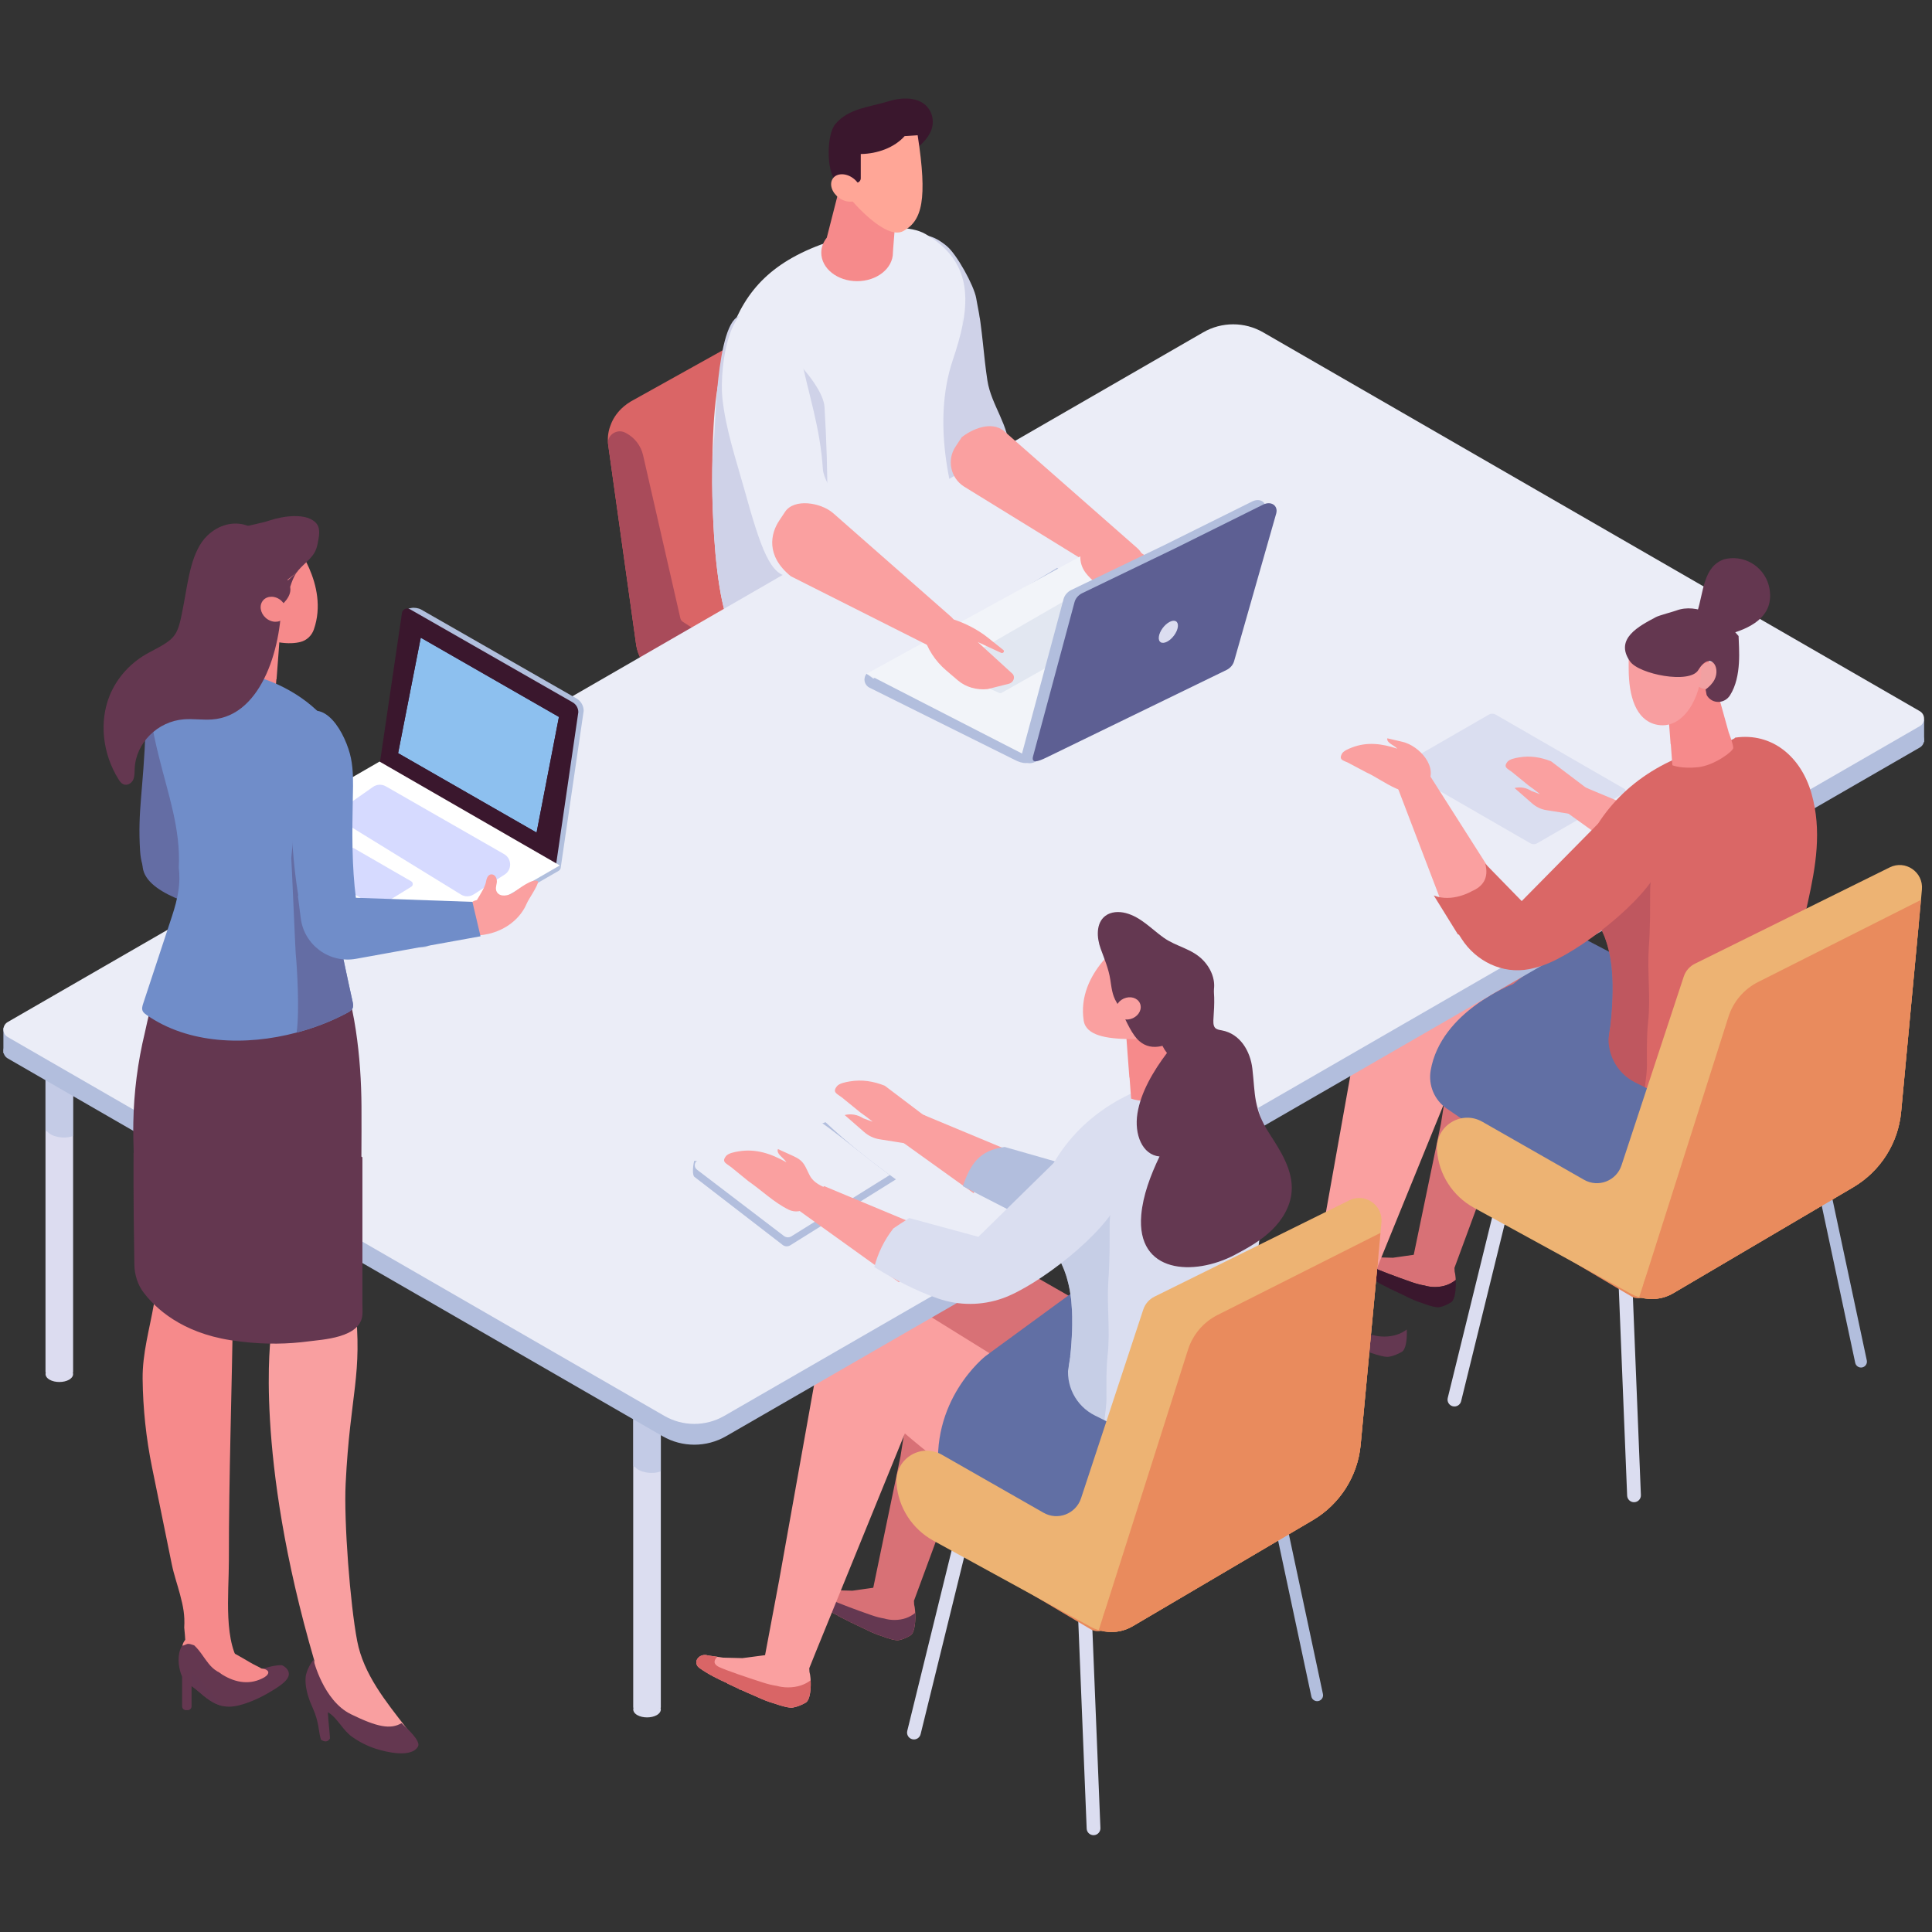 <svg xmlns="http://www.w3.org/2000/svg" xmlns:xlink="http://www.w3.org/1999/xlink" width="500" zoomAndPan="magnify" viewBox="0 0 375 375" height="500" preserveAspectRatio="xMidYMid meet" version="1.0"><rect x="0" y="0" width="375" height="375" fill="#333333" stroke="none"/><defs><clipPath id="9cf6bc8337"><path d="M 210 312 L 213 312 L 213 356.25 L 210 356.25 Z M 210 312 " clip-rule="nonzero"/></clipPath><clipPath id="c357438e27"><path d="M 209 312 L 214 312 L 214 356.25 L 209 356.25 Z M 209 312 " clip-rule="nonzero"/></clipPath></defs><path fill="#cfd2e8" d="M 173.668 67.875 C 174.293 73.828 176.309 79.32 177.359 85.133 C 178.172 89.648 178.168 93.527 183.34 95.609 C 189.406 98.051 195.781 94.148 195.883 87.527 C 195.957 82.582 192.398 78.684 191.652 73.844 C 190.887 68.91 190.691 63.895 189.703 58.996 C 189.629 58.621 191.344 68.328 189.48 57.871 C 189.039 55.398 185.703 49.363 183.781 47.773 C 172.977 38.789 173.023 61.77 173.668 67.875 Z M 173.668 67.875 " fill-opacity="1" fill-rule="nonzero"/><path fill="#4568c7" d="M 180.48 181.574 C 180.48 179.961 179.348 178 177.949 177.195 C 176.551 176.391 175.418 177.043 175.418 178.656 C 175.418 180.27 176.551 182.23 177.949 183.035 C 179.348 183.844 180.48 183.188 180.48 181.574 Z M 180.48 181.574 " fill-opacity="1" fill-rule="nonzero"/><path fill="#4568c7" d="M 180.48 181.574 C 180.48 179.961 179.348 178 177.949 177.195 C 176.551 176.391 175.418 177.043 175.418 178.656 C 175.418 180.27 176.551 182.23 177.949 183.035 C 179.348 183.844 180.48 183.188 180.48 181.574 Z M 180.48 181.574 " fill-opacity="1" fill-rule="nonzero"/><path fill="#5d5f93" d="M 176.094 177.066 L 173.91 178.199 L 177.336 184.438 L 179.891 183.109 L 179.242 179.598 Z M 176.094 177.066 " fill-opacity="1" fill-rule="nonzero"/><path fill="#cfd5e9" d="M 178.332 182.691 C 178.332 181.078 177.195 179.117 175.801 178.309 C 174.402 177.504 173.27 178.156 173.27 179.77 C 173.27 181.383 174.402 183.344 175.801 184.152 C 177.195 184.957 178.332 184.305 178.332 182.691 Z M 178.332 182.691 " fill-opacity="1" fill-rule="nonzero"/><path fill="#cfd5e9" d="M 178.332 182.691 C 178.332 181.078 177.195 179.117 175.801 178.309 C 174.402 177.504 173.27 178.156 173.27 179.77 C 173.27 181.383 174.402 183.344 175.801 184.152 C 177.195 184.957 178.332 184.305 178.332 182.691 Z M 178.332 182.691 " fill-opacity="1" fill-rule="nonzero"/><path fill="#4568c7" d="M 150.043 164.574 C 150.043 162.961 148.91 161 147.512 160.195 C 146.113 159.387 144.98 160.043 144.98 161.656 C 144.98 163.27 146.113 165.23 147.512 166.035 C 148.91 166.844 150.043 166.188 150.043 164.574 Z M 150.043 164.574 " fill-opacity="1" fill-rule="nonzero"/><path fill="#4568c7" d="M 150.043 164.574 C 150.043 162.961 148.91 161 147.512 160.195 C 146.113 159.387 144.98 160.043 144.98 161.656 C 144.98 163.27 146.113 165.23 147.512 166.035 C 148.91 166.844 150.043 166.188 150.043 164.574 Z M 150.043 164.574 " fill-opacity="1" fill-rule="nonzero"/><path fill="#4568c7" d="M 145.652 160.062 L 143.473 161.199 L 146.895 167.438 L 149.449 166.109 L 148.805 162.598 Z M 145.652 160.062 " fill-opacity="1" fill-rule="nonzero"/><path fill="#cfd5e9" d="M 147.891 165.691 C 147.891 164.078 146.758 162.117 145.359 161.309 C 143.961 160.504 142.828 161.156 142.828 162.77 C 142.828 164.383 143.961 166.344 145.359 167.152 C 146.758 167.957 147.891 167.305 147.891 165.691 Z M 147.891 165.691 " fill-opacity="1" fill-rule="nonzero"/><path fill="#cfd5e9" d="M 147.891 165.691 C 147.891 164.078 146.758 162.117 145.359 161.309 C 143.961 160.504 142.828 161.156 142.828 162.77 C 142.828 164.383 143.961 166.344 145.359 167.152 C 146.758 167.957 147.891 167.305 147.891 165.691 Z M 147.891 165.691 " fill-opacity="1" fill-rule="nonzero"/><path fill="#4568c7" d="M 151.469 182.328 C 151.469 180.715 150.336 178.754 148.938 177.945 C 147.539 177.141 146.406 177.793 146.406 179.406 C 146.406 181.02 147.539 182.98 148.938 183.789 C 150.336 184.594 151.469 183.941 151.469 182.328 Z M 151.469 182.328 " fill-opacity="1" fill-rule="nonzero"/><path fill="#4568c7" d="M 151.469 182.328 C 151.469 180.715 150.336 178.754 148.938 177.945 C 147.539 177.141 146.406 177.793 146.406 179.406 C 146.406 181.02 147.539 182.98 148.938 183.789 C 150.336 184.594 151.469 183.941 151.469 182.328 Z M 151.469 182.328 " fill-opacity="1" fill-rule="nonzero"/><path fill="#5d5f93" d="M 147.082 177.816 L 144.898 178.953 L 148.324 185.188 L 150.875 183.863 L 150.23 180.348 Z M 147.082 177.816 " fill-opacity="1" fill-rule="nonzero"/><path fill="#cfd5e9" d="M 149.32 183.441 C 149.32 181.828 148.184 179.867 146.789 179.062 C 145.391 178.254 144.254 178.91 144.254 180.523 C 144.254 182.133 145.391 184.098 146.789 184.902 C 148.184 185.711 149.32 185.055 149.32 183.441 Z M 149.32 183.441 " fill-opacity="1" fill-rule="nonzero"/><path fill="#cfd5e9" d="M 149.32 183.441 C 149.32 181.828 148.184 179.867 146.789 179.062 C 145.391 178.254 144.254 178.91 144.254 180.523 C 144.254 182.133 145.391 184.098 146.789 184.902 C 148.184 185.711 149.32 185.055 149.32 183.441 Z M 149.32 183.441 " fill-opacity="1" fill-rule="nonzero"/><path fill="#4568c7" d="M 181.02 165.207 C 181.02 163.594 179.887 161.633 178.488 160.828 C 177.09 160.02 175.957 160.676 175.957 162.285 C 175.957 163.898 177.09 165.863 178.488 166.668 C 179.887 167.473 181.02 166.82 181.02 165.207 Z M 181.02 165.207 " fill-opacity="1" fill-rule="nonzero"/><path fill="#4568c7" d="M 181.02 165.207 C 181.02 163.594 179.887 161.633 178.488 160.828 C 177.09 160.02 175.957 160.676 175.957 162.285 C 175.957 163.898 177.09 165.863 178.488 166.668 C 179.887 167.473 181.02 166.82 181.02 165.207 Z M 181.02 165.207 " fill-opacity="1" fill-rule="nonzero"/><path fill="#5d5f93" d="M 176.633 160.695 L 174.449 161.832 L 177.875 168.07 L 180.43 166.742 L 179.781 163.23 Z M 176.633 160.695 " fill-opacity="1" fill-rule="nonzero"/><path fill="#cfd5e9" d="M 178.871 166.324 C 178.871 164.711 177.738 162.746 176.34 161.941 C 174.941 161.133 173.809 161.789 173.809 163.402 C 173.809 165.016 174.941 166.977 176.34 167.781 C 177.738 168.59 178.871 167.934 178.871 166.324 Z M 178.871 166.324 " fill-opacity="1" fill-rule="nonzero"/><path fill="#cfd5e9" d="M 178.871 166.324 C 178.871 164.711 177.738 162.746 176.34 161.941 C 174.941 161.133 173.809 161.789 173.809 163.402 C 173.809 165.016 174.941 166.977 176.34 167.781 C 177.738 168.59 178.871 167.934 178.871 166.324 Z M 178.871 166.324 " fill-opacity="1" fill-rule="nonzero"/><path fill="#e2e7f1" d="M 144.445 175.332 L 155.645 168.871 L 144.445 162.41 C 142.605 161.348 142.605 159.613 144.445 158.551 C 146.281 157.492 149.293 157.492 151.129 158.551 L 162.332 165.012 L 173.531 158.551 C 175.371 157.492 178.379 157.492 180.219 158.551 C 182.055 159.613 182.055 161.348 180.219 162.41 L 169.016 168.871 L 180.219 175.332 C 182.055 176.395 182.055 178.129 180.219 179.188 C 178.379 180.25 175.371 180.25 173.531 179.188 L 162.332 172.727 L 151.129 179.188 C 149.293 180.25 146.281 180.25 144.445 179.188 C 142.605 178.129 142.605 176.395 144.445 175.332 Z M 144.445 175.332 " fill-opacity="1" fill-rule="nonzero"/><path fill="#e2e7f1" d="M 144.445 175.332 L 155.645 168.871 L 144.445 162.41 C 142.605 161.348 142.605 159.613 144.445 158.551 C 146.281 157.492 149.293 157.492 151.129 158.551 L 162.332 165.012 L 173.531 158.551 C 175.371 157.492 178.379 157.492 180.219 158.551 C 182.055 159.613 182.055 161.348 180.219 162.41 L 169.016 168.871 L 180.219 175.332 C 182.055 176.395 182.055 178.129 180.219 179.188 C 178.379 180.25 175.371 180.25 173.531 179.188 L 162.332 172.727 L 151.129 179.188 C 149.293 180.25 146.281 180.25 144.445 179.188 C 142.605 178.129 142.605 176.395 144.445 175.332 Z M 144.445 175.332 " fill-opacity="1" fill-rule="nonzero"/><path fill="#cfd5e9" d="M 167.973 168.676 C 167.973 170.77 165.445 172.461 162.332 172.461 C 159.215 172.461 156.688 170.77 156.688 168.676 C 156.688 166.586 159.215 163.121 162.332 163.121 C 165.445 163.121 167.973 166.586 167.973 168.676 Z M 167.973 168.676 " fill-opacity="1" fill-rule="nonzero"/><path fill="#e2e7f1" d="M 166.469 165.898 C 166.469 166.266 166.363 166.621 166.152 166.961 C 165.945 167.301 165.645 167.602 165.258 167.863 C 164.867 168.125 164.422 168.324 163.914 168.465 C 163.406 168.605 162.879 168.676 162.332 168.676 C 161.781 168.676 161.254 168.605 160.746 168.465 C 160.238 168.324 159.793 168.125 159.406 167.863 C 159.016 167.602 158.719 167.301 158.508 166.961 C 158.297 166.621 158.191 166.266 158.191 165.898 C 158.191 165.531 158.297 165.176 158.508 164.836 C 158.719 164.496 159.016 164.195 159.406 163.934 C 159.793 163.676 160.238 163.473 160.746 163.332 C 161.254 163.191 161.781 163.121 162.332 163.121 C 162.879 163.121 163.406 163.191 163.914 163.332 C 164.422 163.473 164.867 163.676 165.258 163.934 C 165.645 164.195 165.945 164.496 166.152 164.836 C 166.363 165.176 166.469 165.531 166.469 165.898 Z M 166.469 165.898 " fill-opacity="1" fill-rule="nonzero"/><path fill="#cfd5e9" d="M 162.332 136.09 C 163.73 136.09 164.863 137.238 164.863 138.652 L 164.863 163.336 C 164.863 164.75 163.73 165.898 162.332 165.898 C 160.934 165.898 159.801 164.75 159.801 163.336 L 159.801 138.652 C 159.801 137.238 160.934 136.09 162.332 136.09 Z M 162.332 136.09 " fill-opacity="1" fill-rule="nonzero"/><path fill="#da6566" d="M 118.027 86.188 L 123.418 124.727 C 123.613 126.5 124.352 128.184 125.504 129.598 L 131.156 133.984 C 137.551 137.926 137.551 137.926 143.938 141.871 C 153.859 147.977 161.582 156.609 173.141 150.047 C 173.684 149.742 174.211 149.434 174.738 149.117 C 175.07 148.922 175.406 148.742 175.727 148.547 C 183.672 143.965 191.453 139.148 199.078 134.098 C 207.344 128.613 213.164 122.465 204.484 114.926 C 196.926 108.359 187.27 104.805 178.797 99.641 C 175.574 97.684 173.379 95.965 171.836 94.172 L 166.473 65.297 L 165 61.164 C 164.238 59.328 163.223 58.039 161.875 57.773 C 160.027 57.719 158.141 58.109 156.418 58.996 L 123.004 77.609 C 122.086 78.082 121.266 78.68 120.586 79.344 C 119.656 80.262 118.945 81.332 118.531 82.484 C 118.059 83.648 117.891 84.91 118.027 86.188 Z M 118.027 86.188 " fill-opacity="1" fill-rule="nonzero"/><path fill="#a94b5a" d="M 118.023 86.152 C 117.84 84.375 119.801 83.156 121.383 83.988 L 121.527 84.066 C 123.195 84.945 124.398 86.512 124.82 88.352 L 132.059 120.012 C 132.121 120.289 132.293 120.535 132.535 120.691 L 164.035 141.008 C 166.012 142.281 167.207 144.469 167.207 146.82 L 167.207 147.488 C 167.207 150.387 164.539 152.652 161.711 152.008 C 154.703 150.414 148.57 144.141 140.941 140.152 C 137.738 138.141 134.555 136.141 131.348 134.129 L 125.621 129.688 C 125.543 129.625 125.469 129.555 125.406 129.477 C 124.309 128.086 123.609 126.449 123.418 124.723 L 118.027 86.188 C 118.027 86.176 118.027 86.164 118.023 86.152 Z M 118.023 86.152 " fill-opacity="1" fill-rule="nonzero"/><path fill="#ebedf7" d="M 138.469 101.613 C 138.48 101.809 138.488 102 138.5 102.195 C 138.535 102.832 138.57 103.469 138.609 104.094 C 139.215 113.316 140.621 121.617 143.176 123.961 C 145.219 125.844 148.52 126.441 152.27 126.234 C 153.898 126.148 155.609 125.91 157.344 125.562 C 163.516 124.332 169.918 121.695 173.539 119.469 C 173.957 119.211 176.59 117.969 179.633 116.48 C 182.68 114.996 186.125 113.258 188.18 112.02 C 189.289 111.348 189.719 109.965 189.215 108.762 C 184.176 96.781 180.859 82.074 184.922 69.93 C 185.711 67.598 186.406 65.258 186.859 62.977 L 186.859 61.484 L 186.895 62.793 C 188.18 56.074 187.215 49.844 179.645 45.43 C 178.211 44.602 176.234 44.238 174.012 44.238 C 173.023 44.238 171.965 44.258 170.887 44.449 C 156.449 47.078 148.809 51.719 144.461 58.855 C 143.918 59.742 143.434 60.66 142.984 61.625 C 141.121 65.629 140.016 70.309 139.199 75.734 C 139.148 76.043 139.105 76.352 139.059 76.66 C 138.59 79.922 138.289 85.156 138.25 91.004 L 138.25 91.098 C 138.223 94.492 138.289 98.086 138.469 101.613 Z M 138.469 101.613 " fill-opacity="1" fill-rule="nonzero"/><path fill="#cfd2e8" d="M 138.469 101.613 C 138.48 101.809 138.488 102 138.5 102.195 C 138.535 102.832 138.57 103.469 138.609 104.094 C 139.215 113.316 140.621 121.617 143.176 123.961 C 145.219 125.844 148.52 126.441 152.27 126.234 C 152.656 122.219 153.016 118.223 152.469 114.262 C 150.387 99.379 163.344 136.152 160.043 79.059 C 159.719 73.457 147.863 63.422 145.266 61.715 C 144.391 61.137 143.641 61.16 142.98 61.625 C 140.762 63.203 139.719 69.906 139.199 75.734 C 138.801 80.188 138.703 84.133 138.625 84.891 C 138.41 86.914 138.297 88.961 138.246 91.004 L 138.246 91.098 C 138.168 94.605 138.285 98.129 138.469 101.613 Z M 138.469 101.613 " fill-opacity="1" fill-rule="nonzero"/><path fill="#f68a8b" d="M 174.035 34.047 L 171.715 34.828 L 163.688 33.562 L 160.488 46.098 L 160.5 46.102 C 159.816 46.957 159.41 47.961 159.41 49.051 C 159.41 52.102 162.523 54.574 166.363 54.574 C 170.203 54.574 173.316 52.102 173.316 49.051 C 173.32 48.051 174.621 34.855 174.035 34.047 Z M 174.035 34.047 " fill-opacity="1" fill-rule="nonzero"/><path fill="#3a172d" d="M 162.105 24.121 C 164.754 20.969 168.801 20.809 172.402 19.676 C 175.004 18.863 178.258 18.727 180.027 20.801 C 180.891 21.805 181.23 23.219 180.969 24.516 C 180.598 26.371 179.141 27.797 177.691 29.012 C 175.965 30.457 174.137 31.785 172.227 32.98 C 170.18 34.266 164.383 37.621 162.223 35.172 C 160.297 32.988 160.516 26.023 162.105 24.121 Z M 162.105 24.121 " fill-opacity="1" fill-rule="nonzero"/><path fill="#ffa697" d="M 178.117 26.25 L 175.59 26.418 C 173.59 28.656 170.309 29.852 167.074 29.895 L 167.074 34.609 C 167.074 35.105 166.641 35.512 166.105 35.512 C 165.895 35.512 165.699 35.445 165.539 35.336 L 165.141 38.695 C 165.141 38.695 171.859 46.777 175.359 44.836 C 178.98 42.824 180.051 38.742 178.117 26.25 Z M 178.117 26.25 " fill-opacity="1" fill-rule="nonzero"/><path fill="#ffa697" d="M 165.613 34.609 C 165.949 34.859 166.234 35.145 166.473 35.473 C 166.707 35.797 166.879 36.137 166.984 36.492 C 167.086 36.844 167.117 37.184 167.074 37.508 C 167.027 37.836 166.914 38.121 166.727 38.371 C 166.539 38.621 166.297 38.812 165.996 38.945 C 165.695 39.082 165.359 39.148 164.992 39.145 C 164.625 39.145 164.25 39.078 163.871 38.941 C 163.492 38.805 163.133 38.613 162.801 38.363 C 162.465 38.113 162.18 37.824 161.941 37.5 C 161.703 37.172 161.535 36.832 161.43 36.48 C 161.324 36.125 161.297 35.789 161.34 35.461 C 161.387 35.137 161.5 34.848 161.688 34.602 C 161.875 34.352 162.117 34.16 162.418 34.023 C 162.719 33.891 163.051 33.824 163.422 33.824 C 163.789 33.824 164.164 33.895 164.543 34.027 C 164.922 34.164 165.281 34.359 165.613 34.609 Z M 165.613 34.609 " fill-opacity="1" fill-rule="nonzero"/><path fill="#5b6cb5" d="M 353.559 228.34 L 361.461 265.414 Z M 353.559 228.34 " fill-opacity="1" fill-rule="nonzero"/><path fill="#b2bedd" d="M 360.098 264.531 L 352.676 229.699 C 352.543 229.082 352.938 228.473 353.559 228.34 C 354.18 228.207 354.789 228.602 354.922 229.223 L 362.344 264.051 C 362.477 264.672 362.082 265.281 361.461 265.414 C 360.84 265.543 360.23 265.148 360.098 264.531 Z M 360.098 264.531 " fill-opacity="1" fill-rule="nonzero"/><path fill="#d87176" d="M 282.008 252.375 C 281.98 252.418 281.957 252.473 281.93 252.516 C 281.957 252.473 281.98 252.418 282.008 252.375 Z M 282.008 252.375 " fill-opacity="1" fill-rule="nonzero"/><path fill="#d87176" d="M 268.207 249.336 C 268.578 249.527 269.113 249.797 269.742 250.109 C 269.113 249.797 268.578 249.527 268.207 249.336 Z M 268.207 249.336 " fill-opacity="1" fill-rule="nonzero"/><path fill="#d87176" d="M 262.113 244.949 C 262.113 244.996 262.137 245.035 262.141 245.078 C 262.137 245.035 262.113 244.996 262.113 244.949 Z M 262.113 244.949 " fill-opacity="1" fill-rule="nonzero"/><path fill="#d87176" d="M 266.352 248.348 C 265.656 247.988 264.98 247.594 264.309 247.172 C 264.98 247.594 265.656 247.988 266.352 248.348 Z M 266.352 248.348 " fill-opacity="1" fill-rule="nonzero"/><path fill="#d87176" d="M 262.316 245.621 C 262.398 245.758 262.484 245.895 262.617 245.996 C 262.848 246.18 263.086 246.34 263.32 246.508 C 263.086 246.34 262.852 246.18 262.617 245.996 C 262.484 245.895 262.398 245.758 262.316 245.621 Z M 262.316 245.621 " fill-opacity="1" fill-rule="nonzero"/><path fill="#d87176" d="M 295.043 176.996 L 292.309 177.258 C 288.305 177.645 285.008 185.066 284.309 188.875 L 279.684 218.109 L 274.406 243.555 L 270.363 244.129 L 266.871 244.035 L 265.875 243.871 C 265.414 244.34 264.887 245.211 266.25 245.891 C 267.438 246.488 271.234 247.902 274.043 248.875 C 275.023 249.215 275.832 249.41 276.512 249.52 C 277.117 249.703 277.785 249.809 278.523 249.809 C 280.203 249.809 281.543 249.273 282.555 248.434 C 282.562 248.633 282.57 248.84 282.57 249.047 C 282.57 248.691 282.559 248.34 282.531 248.02 C 282.496 247.535 282.426 247.113 282.344 246.809 L 282.309 246.094 L 288.605 229.02 L 299.164 202.875 C 299.164 202.875 313.172 214.664 324.809 219.52 C 331.105 222.145 338.398 218.914 340.648 212.684 L 343.531 204.699 Z M 295.043 176.996 " fill-opacity="1" fill-rule="nonzero"/><path fill="#d87176" d="M 278.789 253.723 C 279.016 253.75 279.215 253.75 279.367 253.727 C 279.988 253.609 280.582 253.371 281.125 253.086 C 280.582 253.371 279.988 253.609 279.367 253.727 C 279.211 253.754 279.016 253.75 278.789 253.723 Z M 278.789 253.723 " fill-opacity="1" fill-rule="nonzero"/><path fill="#d87176" d="M 269.836 250.215 L 270.059 250.262 C 270.262 250.363 270.496 250.477 270.719 250.582 C 270.496 250.477 270.262 250.363 270.059 250.262 Z M 269.836 250.215 " fill-opacity="1" fill-rule="nonzero"/><path fill="#d87176" d="M 282.555 249.852 C 282.547 250.016 282.535 250.176 282.52 250.336 C 282.535 250.176 282.547 250.016 282.555 249.852 Z M 282.555 249.852 " fill-opacity="1" fill-rule="nonzero"/><path fill="#d87176" d="M 282.57 249.121 C 282.57 249.309 282.566 249.496 282.562 249.688 C 282.566 249.496 282.57 249.309 282.57 249.121 Z M 282.57 249.121 " fill-opacity="1" fill-rule="nonzero"/><path fill="#d87176" d="M 282.227 251.875 C 282.203 251.949 282.18 252.031 282.152 252.098 C 282.18 252.031 282.203 251.949 282.227 251.875 Z M 282.227 251.875 " fill-opacity="1" fill-rule="nonzero"/><path fill="#d87176" d="M 282.387 251.27 C 282.367 251.371 282.348 251.477 282.32 251.574 C 282.348 251.477 282.367 251.371 282.387 251.27 Z M 282.387 251.27 " fill-opacity="1" fill-rule="nonzero"/><path fill="#d87176" d="M 282.496 250.582 C 282.48 250.715 282.465 250.848 282.445 250.973 C 282.465 250.848 282.48 250.715 282.496 250.582 Z M 282.496 250.582 " fill-opacity="1" fill-rule="nonzero"/><path fill="#3a172d" d="M 278.523 249.809 C 277.785 249.809 277.117 249.703 276.512 249.52 C 275.832 249.41 275.023 249.211 274.043 248.875 C 271.238 247.902 267.438 246.488 266.25 245.891 C 264.887 245.207 265.414 244.34 265.875 243.871 L 264.203 243.609 C 264.027 243.543 263.84 243.512 263.656 243.512 C 263.102 243.512 262.57 243.797 262.289 244.293 C 262.172 244.504 262.113 244.727 262.113 244.949 C 262.113 244.996 262.137 245.035 262.141 245.078 C 262.16 245.27 262.215 245.449 262.316 245.617 C 262.395 245.754 262.484 245.891 262.617 245.996 C 262.848 246.176 263.086 246.336 263.32 246.504 C 263.645 246.738 263.977 246.961 264.309 247.172 C 264.977 247.594 265.656 247.988 266.352 248.348 C 266.781 248.57 267.219 248.789 267.66 249.004 L 267.613 249.027 C 267.613 249.027 267.832 249.141 268.207 249.332 C 268.578 249.523 269.113 249.793 269.742 250.105 C 269.766 250.152 269.777 250.199 269.777 250.199 L 269.836 250.215 L 270.059 250.258 C 270.262 250.359 270.496 250.473 270.719 250.582 C 271.363 250.898 272.051 251.23 272.785 251.562 C 273.832 252.094 274.902 252.586 276.008 252.914 C 277.109 253.336 278.098 253.641 278.789 253.723 C 279.016 253.75 279.215 253.75 279.367 253.727 C 279.988 253.609 280.582 253.371 281.125 253.082 C 281.309 252.988 281.48 252.887 281.648 252.785 C 281.754 252.723 281.844 252.629 281.93 252.512 C 281.957 252.473 281.98 252.418 282.008 252.375 C 282.059 252.285 282.109 252.203 282.152 252.098 C 282.18 252.031 282.203 251.949 282.227 251.875 C 282.262 251.777 282.293 251.68 282.32 251.574 C 282.348 251.477 282.367 251.371 282.387 251.266 C 282.406 251.172 282.426 251.074 282.445 250.973 C 282.465 250.844 282.48 250.711 282.496 250.578 C 282.504 250.496 282.512 250.418 282.52 250.336 C 282.535 250.176 282.547 250.012 282.555 249.848 C 282.555 249.793 282.559 249.738 282.562 249.684 C 282.57 249.496 282.574 249.309 282.57 249.121 C 282.57 249.094 282.57 249.07 282.57 249.043 C 282.57 248.836 282.562 248.629 282.555 248.43 C 281.543 249.273 280.203 249.809 278.523 249.809 Z M 278.523 249.809 " fill-opacity="1" fill-rule="nonzero"/><path fill="#5b6cb5" d="M 292.512 230.133 L 281.984 272.961 Z M 292.512 230.133 " fill-opacity="1" fill-rule="nonzero"/><path fill="#dbddf0" d="M 283.602 271.98 L 293.492 231.75 C 293.668 231.031 293.23 230.309 292.512 230.133 C 291.793 229.957 291.07 230.395 290.895 231.113 L 281.004 271.344 C 280.828 272.059 281.27 272.781 281.984 272.957 C 282.699 273.133 283.426 272.695 283.602 271.98 Z M 283.602 271.98 " fill-opacity="1" fill-rule="nonzero"/><path fill="#edb373" d="M 361.156 191.227 L 351.152 230.27 L 316.422 250.324 L 284.574 232.855 C 283.215 232.043 283.078 228.336 284.465 227.57 L 319.426 208.266 L 323.621 206.09 L 357.637 188.434 C 359.527 187.453 361.684 189.168 361.156 191.227 Z M 361.156 191.227 " fill-opacity="1" fill-rule="nonzero"/><path fill="#faa0a0" d="M 317.73 210.918 L 276.184 185.141 L 273.297 185.426 C 269.059 185.852 265.621 189.035 264.879 193.227 L 256.152 242.047 L 253.406 256.641 L 249.016 257.215 L 245.227 257.121 L 244.141 256.957 L 242.328 256.699 C 241.551 256.426 240.656 256.723 240.25 257.379 C 240.121 257.59 240.059 257.812 240.059 258.039 C 240.059 258.438 240.25 258.824 240.605 259.082 C 242.344 260.34 244.168 261.23 246.082 262.09 L 246.031 262.113 C 246.031 262.113 246.977 262.57 248.34 263.195 C 248.367 263.242 248.379 263.289 248.379 263.289 L 248.688 263.348 C 249.555 263.746 250.574 264.203 251.648 264.652 C 252.785 265.18 253.945 265.672 255.145 266 C 256.742 266.566 258.117 266.918 258.793 266.812 C 259.688 266.66 260.543 266.285 261.27 265.871 C 262.203 265.355 262.383 262.84 262.227 261.105 C 262.188 260.621 262.113 260.199 262.023 259.895 L 261.984 259.18 L 263.238 256.051 L 280.539 213.598 C 280.539 213.598 313.039 242.055 321.75 232.012 Z M 317.73 210.918 " fill-opacity="1" fill-rule="nonzero"/><path fill="#616fa4" d="M 305.844 181.344 L 293.672 191.023 C 293.672 191.023 279.691 196.238 277.695 207.758 C 277.199 210.633 278.418 213.539 280.828 215.184 L 316.324 239.43 C 320.496 241.57 325.367 239.594 329.629 237.633 L 335.32 235.016 C 345.09 230.52 351.348 220.887 351.621 210.297 C 351.664 208.629 351.324 206.973 350.723 205.418 L 346.062 193.348 L 321.172 189.367 Z M 305.844 181.344 " fill-opacity="1" fill-rule="nonzero"/><path fill="#5b6cb5" d="M 315.438 247.516 L 317.219 291.578 Z M 315.438 247.516 " fill-opacity="1" fill-rule="nonzero"/><path fill="#dbddf0" d="M 315.828 290.297 L 314.156 248.906 C 314.125 248.168 314.699 247.547 315.438 247.516 C 316.172 247.484 316.793 248.059 316.824 248.797 L 318.496 290.191 C 318.527 290.926 317.953 291.547 317.215 291.578 C 316.48 291.609 315.859 291.035 315.828 290.297 Z M 315.828 290.297 " fill-opacity="1" fill-rule="nonzero"/><path fill="#edb373" d="M 361.84 189.145 L 361.629 190.188 L 356.363 223.406 L 355.168 229.074 C 354.883 230.43 354.035 231.602 352.836 232.297 L 320.27 251.184 C 318.996 251.926 317.43 250.871 317.629 249.414 L 318.094 246.09 L 323.52 206.891 C 323.52 206.891 323.52 206.875 323.531 206.863 C 323.57 206.57 323.691 206.301 323.891 206.09 C 324.012 205.941 324.16 205.809 324.348 205.715 L 359.582 187.422 C 360.758 186.82 362.109 187.848 361.84 189.145 Z M 361.84 189.145 " fill-opacity="1" fill-rule="nonzero"/><path fill="#f2d577" d="M 361.84 189.145 L 361.629 190.188 L 327.383 208.109 C 326.801 208.414 326.098 208.398 325.531 208.062 L 323.52 206.891 C 323.52 206.891 323.52 206.875 323.531 206.863 C 323.57 206.77 323.691 206.504 323.891 206.09 C 324.012 205.941 324.16 205.809 324.348 205.715 L 359.582 187.422 C 360.758 186.82 362.109 187.848 361.84 189.145 Z M 361.84 189.145 " fill-opacity="1" fill-rule="nonzero"/><path fill="#e98b5d" d="M 317.98 251.992 C 317.508 251.992 317.039 251.867 316.621 251.617 L 285.441 233.148 C 284.168 232.398 283.75 230.758 284.504 229.488 C 285.254 228.219 286.895 227.801 288.164 228.555 L 315.992 245.035 L 322.25 207.711 C 322.492 206.258 323.875 205.273 325.328 205.516 C 326.781 205.762 327.766 207.137 327.52 208.594 L 320.617 249.762 C 320.473 250.629 319.906 251.371 319.109 251.742 C 318.75 251.91 318.363 251.992 317.98 251.992 Z M 317.98 251.992 " fill-opacity="1" fill-rule="nonzero"/><path fill="#643851" d="M 268.676 259.43 C 267.875 259.43 267.148 259.324 266.492 259.141 C 265.75 259.031 264.875 258.836 263.812 258.496 C 260.762 257.523 256.641 256.109 255.352 255.512 C 253.871 254.828 254.445 253.961 254.941 253.492 L 253.129 253.234 C 252.352 252.961 251.457 253.258 251.051 253.914 C 250.922 254.125 250.859 254.348 250.859 254.574 C 250.859 254.973 251.051 255.359 251.406 255.617 C 253.145 256.875 254.969 257.77 256.883 258.625 L 256.832 258.648 C 256.832 258.648 257.777 259.109 259.141 259.73 C 259.168 259.777 259.18 259.824 259.18 259.824 L 259.484 259.883 C 260.352 260.281 261.375 260.742 262.445 261.188 C 263.582 261.715 264.746 262.207 265.945 262.539 C 267.539 263.102 268.918 263.453 269.594 263.348 C 270.488 263.195 271.344 262.82 272.07 262.406 C 272.93 261.93 273.145 259.754 273.051 258.055 C 271.953 258.898 270.496 259.43 268.676 259.43 Z M 268.676 259.43 " fill-opacity="1" fill-rule="nonzero"/><path fill="#d87176" d="M 190.137 241.621 L 187.402 241.887 C 183.398 242.27 180.102 249.691 179.402 253.5 L 174.777 282.734 L 169.5 308.18 L 165.457 308.754 L 161.965 308.66 L 160.965 308.496 L 159.297 308.238 C 158.582 307.969 157.758 308.262 157.383 308.922 C 157.262 309.133 157.203 309.355 157.203 309.578 C 157.203 309.977 157.383 310.367 157.711 310.625 C 159.309 311.879 160.988 312.773 162.754 313.633 L 162.707 313.656 C 162.707 313.656 163.574 314.113 164.832 314.734 C 164.855 314.781 164.867 314.828 164.867 314.828 L 165.152 314.887 C 165.949 315.289 166.891 315.746 167.879 316.191 C 168.926 316.723 169.996 317.215 171.098 317.543 C 172.566 318.105 173.84 318.461 174.461 318.355 C 175.285 318.199 176.07 317.824 176.742 317.414 C 177.598 316.898 177.766 314.383 177.621 312.645 C 177.586 312.164 177.516 311.742 177.434 311.438 L 177.398 310.719 L 183.695 293.648 L 194.254 267.5 C 194.254 267.5 208.262 279.293 219.898 284.145 C 226.195 286.773 233.488 283.539 235.738 277.309 L 238.621 269.328 Z M 190.137 241.621 " fill-opacity="1" fill-rule="nonzero"/><path fill="#5b6cb5" d="M 247.992 293.098 L 255.895 330.172 Z M 247.992 293.098 " fill-opacity="1" fill-rule="nonzero"/><path fill="#b2bedd" d="M 254.535 329.289 L 247.109 294.457 C 246.977 293.84 247.375 293.23 247.996 293.098 C 248.613 292.965 249.227 293.359 249.355 293.98 L 256.781 328.809 C 256.914 329.43 256.516 330.039 255.895 330.172 C 255.277 330.305 254.664 329.906 254.535 329.289 Z M 254.535 329.289 " fill-opacity="1" fill-rule="nonzero"/><path fill="#643851" d="M 173.613 314.434 C 172.879 314.434 172.207 314.328 171.605 314.145 C 170.922 314.039 170.113 313.84 169.137 313.5 C 166.328 312.531 162.531 311.117 161.34 310.516 C 159.977 309.836 160.508 308.965 160.965 308.496 L 159.297 308.238 C 158.578 307.969 157.758 308.262 157.379 308.922 C 157.262 309.133 157.203 309.355 157.203 309.578 C 157.203 309.977 157.379 310.367 157.711 310.625 C 159.309 311.879 160.988 312.773 162.754 313.633 L 162.703 313.656 C 162.703 313.656 163.574 314.113 164.832 314.734 C 164.855 314.781 164.867 314.828 164.867 314.828 L 165.148 314.887 C 165.949 315.289 166.891 315.746 167.875 316.191 C 168.922 316.723 169.992 317.215 171.098 317.543 C 172.566 318.105 173.836 318.461 174.461 318.355 C 175.281 318.199 176.07 317.824 176.738 317.414 C 177.531 316.938 177.73 314.762 177.645 313.059 C 176.633 313.902 175.293 314.434 173.613 314.434 Z M 173.613 314.434 " fill-opacity="1" fill-rule="nonzero"/><path fill="#5b6cb5" d="M 187.602 294.762 L 177.074 337.586 Z M 187.602 294.762 " fill-opacity="1" fill-rule="nonzero"/><path fill="#dbddf0" d="M 178.691 336.605 L 188.582 296.375 C 188.758 295.66 188.32 294.938 187.602 294.762 C 186.887 294.586 186.164 295.023 185.988 295.738 L 176.098 335.969 C 175.922 336.688 176.359 337.41 177.078 337.586 C 177.793 337.762 178.516 337.324 178.691 336.605 Z M 178.691 336.605 " fill-opacity="1" fill-rule="nonzero"/><path fill="#edb373" d="M 256.25 255.852 L 246.242 294.895 L 211.516 314.949 L 179.668 297.48 C 178.309 296.668 178.172 292.965 179.559 292.199 L 214.52 272.891 L 218.715 270.715 L 252.73 253.062 C 254.617 252.082 256.777 253.793 256.25 255.852 Z M 256.25 255.852 " fill-opacity="1" fill-rule="nonzero"/><path fill="#faa0a0" d="M 212.824 275.543 L 171.277 249.766 L 168.391 250.055 C 164.152 250.477 160.715 253.664 159.973 257.852 L 151.242 306.672 L 148.5 321.266 L 144.109 321.84 L 140.32 321.746 L 139.234 321.582 L 137.422 321.324 C 136.645 321.055 135.75 321.348 135.344 322.004 C 135.215 322.219 135.152 322.441 135.152 322.664 C 135.152 323.062 135.344 323.449 135.699 323.711 C 137.438 324.965 139.262 325.859 141.176 326.719 L 141.125 326.742 C 141.125 326.742 142.07 327.199 143.434 327.82 C 143.461 327.867 143.473 327.914 143.473 327.914 L 143.781 327.973 C 144.648 328.375 145.668 328.832 146.742 329.277 C 147.879 329.805 149.039 330.301 150.238 330.629 C 151.832 331.191 153.211 331.543 153.887 331.438 C 154.781 331.285 155.637 330.91 156.363 330.5 C 157.297 329.984 157.473 327.469 157.32 325.73 C 157.281 325.25 157.207 324.828 157.117 324.52 L 157.078 323.805 L 158.332 320.676 L 175.633 278.227 C 175.633 278.227 208.133 306.684 216.844 296.637 Z M 212.824 275.543 " fill-opacity="1" fill-rule="nonzero"/><path fill="#616fa4" d="M 207.758 251.168 L 191.309 263.199 C 191.309 263.199 180.172 271.859 182.34 287.051 L 211.418 304.059 C 215.59 306.199 220.461 304.223 224.719 302.262 L 230.414 299.641 C 240.184 295.148 246.441 285.516 246.715 274.926 C 246.754 273.258 246.418 271.602 245.816 270.047 L 241.156 257.977 L 216.266 253.996 Z M 207.758 251.168 " fill-opacity="1" fill-rule="nonzero"/><g clip-path="url(#9cf6bc8337)"><path fill="#5b6cb5" d="M 210.527 312.145 L 212.309 356.207 Z M 210.527 312.145 " fill-opacity="1" fill-rule="nonzero"/></g><g clip-path="url(#c357438e27)"><path fill="#dbddf0" d="M 210.922 354.926 L 209.246 313.531 C 209.215 312.797 209.789 312.172 210.527 312.145 C 211.266 312.113 211.887 312.688 211.914 313.426 L 213.59 354.816 C 213.621 355.555 213.047 356.176 212.309 356.207 C 211.57 356.234 210.949 355.664 210.922 354.926 Z M 210.922 354.926 " fill-opacity="1" fill-rule="nonzero"/></g><path fill="#bdc9e0" d="M 67.43 233.754 L 59.195 233.754 L 59.355 238.66 L 67.613 240.746 Z M 67.43 233.754 " fill-opacity="1" fill-rule="nonzero"/><path fill="#dbddf0" d="M 128.266 271.59 L 128.266 331.332 C 128.266 331.406 128.254 331.465 128.223 331.527 C 128.223 331.539 128.223 331.539 128.223 331.539 C 128.371 332.02 128.117 332.527 127.492 332.898 C 126.445 333.496 124.742 333.496 123.695 332.898 C 123.055 332.527 122.816 332.02 122.949 331.539 C 122.949 331.539 122.949 331.539 122.949 331.527 C 122.922 331.465 122.906 331.406 122.906 331.332 L 122.906 271.59 C 122.906 271.363 123.098 271.168 123.34 271.168 L 127.836 271.168 C 128.07 271.168 128.266 271.363 128.266 271.59 Z M 128.266 271.59 " fill-opacity="1" fill-rule="nonzero"/><path fill="#b2bedd" d="M 128.266 271.59 L 128.266 285.586 C 126.535 286.258 124.047 285.762 123.266 284.738 C 123.129 284.691 123.012 284.648 122.906 284.586 L 122.906 271.59 C 122.906 271.363 123.102 271.168 123.34 271.168 L 127.836 271.168 C 128.07 271.168 128.266 271.363 128.266 271.59 Z M 128.266 271.59 " fill-opacity="0.57" fill-rule="nonzero"/><path fill="#dbddf0" d="M 234.547 212.754 L 234.547 272.5 C 234.547 272.574 234.531 272.633 234.504 272.691 C 234.504 272.707 234.504 272.707 234.504 272.707 C 234.652 273.188 234.398 273.691 233.77 274.066 C 232.727 274.664 231.023 274.664 229.977 274.066 C 229.336 273.695 229.098 273.188 229.23 272.707 C 229.23 272.707 229.23 272.707 229.23 272.691 C 229.199 272.633 229.184 272.574 229.184 272.5 L 229.184 212.754 C 229.184 212.531 229.379 212.336 229.617 212.336 L 234.113 212.336 C 234.352 212.336 234.547 212.531 234.547 212.754 Z M 234.547 212.754 " fill-opacity="1" fill-rule="nonzero"/><path fill="#b2bedd" d="M 234.547 212.754 L 234.547 226.754 C 232.816 227.426 230.324 226.93 229.543 225.902 C 229.41 225.859 229.289 225.816 229.188 225.754 L 229.188 212.754 C 229.188 212.531 229.379 212.336 229.621 212.336 L 234.117 212.336 C 234.352 212.336 234.547 212.531 234.547 212.754 Z M 234.547 212.754 " fill-opacity="0.57" fill-rule="nonzero"/><path fill="#dcdcf0" d="M 14.191 206.484 L 14.191 266.23 C 14.191 266.305 14.18 266.363 14.148 266.422 C 14.148 266.438 14.148 266.438 14.148 266.438 C 14.297 266.918 14.043 267.422 13.418 267.797 C 12.371 268.395 10.668 268.395 9.621 267.797 C 8.98 267.426 8.742 266.918 8.875 266.438 C 8.875 266.438 8.875 266.438 8.875 266.422 C 8.844 266.363 8.832 266.305 8.832 266.23 L 8.832 206.484 C 8.832 206.262 9.023 206.066 9.266 206.066 L 13.762 206.066 C 13.996 206.066 14.191 206.262 14.191 206.484 Z M 14.191 206.484 " fill-opacity="1" fill-rule="nonzero"/><path fill="#b2bedd" d="M 14.191 206.484 L 14.191 220.484 C 12.461 221.156 9.973 220.66 9.191 219.633 C 9.055 219.59 8.938 219.547 8.832 219.484 L 8.832 206.484 C 8.832 206.262 9.027 206.066 9.266 206.066 L 13.762 206.066 C 13.996 206.066 14.191 206.262 14.191 206.484 Z M 14.191 206.484 " fill-opacity="0.57" fill-rule="nonzero"/><path fill="#b2bedd" d="M 0.66 204.426 L 0.66 199.512 L 16.387 207.348 L 13.773 210.453 Z M 0.66 204.426 " fill-opacity="1" fill-rule="nonzero"/><path fill="#b2bedd" d="M 373.469 144.012 L 373.469 139.68 L 361.875 138.523 L 367.25 145.34 Z M 373.469 144.012 " fill-opacity="1" fill-rule="nonzero"/><path fill="#b2bedd" d="M 128.598 278.762 L 1.504 205.438 C 0.379 204.789 0.379 203.164 1.504 202.516 L 235.969 67.25 C 238.066 66.039 240.648 66.039 242.746 67.25 L 372.621 142.176 C 373.746 142.824 373.746 144.449 372.621 145.098 L 140.934 278.762 C 137.117 280.965 132.414 280.965 128.598 278.762 Z M 128.598 278.762 " fill-opacity="1" fill-rule="nonzero"/><path fill="#ebedf7" d="M 128.949 274.82 L 1.504 201.293 C 0.379 200.645 0.379 199.02 1.504 198.371 L 233.539 64.508 C 237.141 62.43 241.574 62.43 245.176 64.508 L 372.621 138.031 C 373.746 138.68 373.746 140.305 372.621 140.953 L 140.586 274.82 C 136.984 276.898 132.551 276.898 128.949 274.82 Z M 128.949 274.82 " fill-opacity="1" fill-rule="nonzero"/><path fill="#b2bedd" d="M 160.234 217.82 C 152.844 220.469 145.508 223.246 137.871 225.117 C 136.742 225.398 135.711 225.441 134.742 225.32 C 134.449 226.52 134.371 228.164 134.809 228.445 L 151.98 241.691 C 152.402 241.977 152.961 241.988 153.398 241.707 L 173.898 228.914 C 169.102 225.52 164.492 221.832 160.234 217.82 Z M 160.234 217.82 " fill-opacity="1" fill-rule="nonzero"/><path fill="#ebedf7" d="M 155.117 215.219 L 135.352 225.281 C 134.699 225.652 134.68 226.613 135.316 227.055 L 152.184 239.922 C 152.609 240.219 153.152 240.242 153.586 239.984 L 172.703 228.066 C 166.598 223.652 160.234 217.82 155.117 215.219 Z M 155.117 215.219 " fill-opacity="1" fill-rule="nonzero"/><path fill="#faa0a0" d="M 171.73 210.734 C 169.582 209.887 167.34 209.484 164.883 209.91 C 164.184 210.035 162.898 210.254 162.43 210.859 C 161.398 212.195 162.719 212.316 163.961 213.461 C 164.957 214.273 165.949 215.074 166.945 215.887 C 167.758 216.449 168.551 217.066 169.344 217.691 L 169.266 217.691 L 167.574 217.07 C 166.477 216.352 165.188 216.121 163.953 216.43 L 167.688 219.691 C 168.566 220.461 169.602 220.953 170.695 221.129 L 177.105 222.145 L 176.789 221.918 C 177.539 221.855 178.273 221.566 178.871 221.066 L 182.262 218.223 L 178.941 216.191 Z M 171.73 210.734 " fill-opacity="1" fill-rule="nonzero"/><path fill="#faa0a0" d="M 195.105 223.004 L 179.32 216.426 L 174.262 221.039 L 188.984 231.602 C 190.398 228.27 192.387 225.383 195.105 223.004 Z M 195.105 223.004 " fill-opacity="1" fill-rule="nonzero"/><path fill="#b2bedd" d="M 240.559 208.156 C 236.438 205.547 231.738 205.887 227.773 208.691 L 218.793 214.648 L 211.207 227.258 L 195.016 222.625 C 190.027 223.254 188.34 226.039 186.887 230.23 C 190.109 231.891 202.469 238.461 206.047 239.566 C 210.477 240.938 210.957 239.527 215.375 238.121 C 220.32 236.547 231.23 225.238 240.93 218.57 C 244.109 216.383 243.801 210.211 240.559 208.156 Z M 240.559 208.156 " fill-opacity="1" fill-rule="nonzero"/><path fill="#dadef0" d="M 243.277 261.09 C 241.848 246.496 248.34 229.539 244.254 215.145 C 242.234 208.027 239.07 206.758 231.895 207.801 C 231.641 208.281 227.512 209.59 226.84 209.75 C 216.18 212.273 207.078 219.109 202.828 229.164 C 202.105 230.875 202.988 234.734 202.496 236.508 C 203.082 239.18 203.242 240.02 204.203 241.875 C 204.285 242.035 204.363 242.195 204.445 242.344 C 204.5 242.449 204.551 242.543 204.605 242.637 C 204.848 243.094 205.086 243.492 205.312 243.895 C 205.328 243.906 205.328 243.918 205.34 243.934 C 205.477 244.188 205.609 244.426 205.73 244.668 C 205.758 244.734 205.797 244.801 205.824 244.855 C 205.957 245.105 206.074 245.363 206.184 245.629 C 206.328 245.934 206.465 246.254 206.586 246.574 C 206.625 246.684 206.664 246.805 206.703 246.926 C 206.73 246.977 206.758 247.043 206.773 247.113 C 206.879 247.379 206.961 247.645 207.039 247.914 C 207.078 248.059 207.121 248.207 207.16 248.352 C 207.172 248.367 207.172 248.395 207.172 248.406 C 207.254 248.699 207.332 248.992 207.402 249.289 C 207.469 249.609 207.535 249.914 207.602 250.223 C 207.629 250.383 207.652 250.531 207.68 250.676 C 207.707 250.836 207.734 251.012 207.762 251.172 C 207.801 251.465 207.844 251.758 207.883 252.055 C 207.898 252.242 207.922 252.426 207.938 252.613 C 207.949 252.773 207.965 252.934 207.977 253.094 C 208.016 253.523 208.043 253.965 208.07 254.391 C 208.082 254.777 208.098 255.164 208.109 255.551 L 208.109 255.992 C 208.137 257.555 208.07 259.105 207.961 260.586 C 207.934 261 207.91 261.414 207.871 261.844 C 207.828 262.254 207.777 262.672 207.734 263.07 C 207.734 263.098 207.734 263.109 207.723 263.125 C 207.695 263.43 207.652 263.738 207.613 264.059 C 207.602 264.152 207.574 264.258 207.562 264.352 C 207.453 265.18 207.32 266.023 207.172 266.852 C 207.105 267.262 207.027 267.68 206.945 268.09 C 206.719 269.266 206.48 270.441 206.223 271.617 L 206.09 272.242 C 210.449 279.816 219.227 282.445 228.285 283.305 C 233.512 282.961 238.594 281.566 242.758 278.184 C 244.281 276.945 245.098 275.648 245.457 274.285 C 246.496 270.355 243.746 265.949 243.277 261.09 Z M 243.277 261.09 " fill-opacity="1" fill-rule="nonzero"/><path fill="#b2bedd" d="M 206.184 245.625 C 206.328 245.934 206.465 246.254 206.586 246.574 C 206.625 246.68 206.664 246.801 206.703 246.922 C 206.73 246.977 206.758 247.043 206.773 247.109 C 206.863 247.375 206.961 247.645 207.039 247.91 C 207.078 248.055 207.121 248.203 207.16 248.352 C 207.172 248.363 207.172 248.391 207.172 248.402 C 207.254 248.699 207.332 248.992 207.402 249.285 C 207.469 249.605 207.535 249.914 207.602 250.219 C 207.629 250.379 207.652 250.527 207.68 250.676 C 207.707 250.836 207.734 251.008 207.762 251.168 C 207.801 251.465 207.844 251.758 207.883 252.051 C 207.898 252.238 207.922 252.426 207.938 252.613 C 207.949 252.773 207.965 252.934 207.977 253.094 C 208.016 253.52 208.043 253.961 208.07 254.387 C 208.082 254.773 208.098 255.164 208.109 255.551 L 208.109 255.992 C 208.137 257.555 208.07 259.102 207.961 260.586 C 207.934 260.996 207.91 261.414 207.871 261.84 C 207.828 262.254 207.777 262.668 207.734 263.066 C 207.734 263.094 207.734 263.105 207.723 263.121 C 207.695 263.426 207.652 263.734 207.613 264.055 C 207.602 264.148 207.574 264.254 207.562 264.352 C 207.453 265.18 207.32 266.02 207.172 266.848 C 207.105 267.262 207.027 267.676 206.945 268.09 C 206.719 269.262 206.48 270.438 206.223 271.613 L 206.09 272.242 C 208.078 275.691 210.984 278.113 214.414 279.812 C 214.383 279.305 214.344 278.801 214.309 278.305 C 214.121 275.941 214.777 273.695 214.766 271.293 C 214.75 268.504 214.695 265.754 214.992 262.988 C 215.512 258.234 214.805 253.363 215.125 248.594 C 215.273 246.621 215.34 244.656 215.367 242.68 C 215.379 241.16 215.379 239.648 215.379 238.129 C 215.379 236.82 215.406 235.672 215.836 234.414 C 216.262 233.215 216.902 229.477 214.781 229.941 C 214.191 230.074 213.605 230.918 213.203 231.316 C 212.242 232.254 211.344 233.387 210.785 234.602 C 210.328 235.602 210.184 236.645 209.152 237.23 C 208.324 237.699 207.512 237.898 206.844 238.648 C 205.906 239.676 205.094 240.812 204.211 241.879 C 204.145 241.961 204.062 242.039 203.996 242.121 C 204.719 242.973 205.32 243.895 205.828 244.855 C 205.957 245.105 206.074 245.359 206.184 245.625 Z M 206.184 245.625 " fill-opacity="0.5" fill-rule="nonzero"/><path fill="#616fa4" d="M 212.512 274.746 L 218.039 277.5 L 235.832 280.008 L 223.066 293.609 C 216.805 296.387 196.688 286.426 195.105 279.766 L 207.719 263.117 L 207.441 264.691 C 206.719 268.797 208.781 272.883 212.512 274.746 Z M 212.512 274.746 " fill-opacity="1" fill-rule="nonzero"/><path fill="#faa0a0" d="M 156.828 234.293 L 160.949 230.84 C 159.461 230.258 157.941 229.613 157.188 228.188 C 156.203 226.332 156.176 225.379 154.004 224.398 C 153.004 223.945 152.004 223.492 151.004 223.039 C 150.766 223.523 151.184 224.059 151.57 224.43 C 151.965 224.809 152.352 225.156 152.648 225.602 C 149.719 223.949 146.719 222.895 143.281 223.492 C 142.605 223.609 141.359 223.82 140.906 224.41 C 139.906 225.703 141.188 225.82 142.387 226.926 C 143.355 227.715 144.312 228.492 145.277 229.277 C 147.859 231.062 150.207 233.387 153.082 234.797 C 153.086 234.801 153.094 234.805 153.102 234.809 C 154.32 235.406 155.789 235.164 156.828 234.293 Z M 156.828 234.293 " fill-opacity="1" fill-rule="nonzero"/><path fill="#faa0a0" d="M 154.914 234.844 L 174.5 248.898 L 180.172 238.652 L 159.973 230.23 Z M 154.914 234.844 " fill-opacity="1" fill-rule="nonzero"/><path fill="#dadef0" d="M 211.082 219.707 L 208.367 221.961 L 189.902 240.066 L 176.477 236.418 C 176.367 236.488 176.27 236.566 176.156 236.637 C 175.254 237.195 174.316 237.801 173.395 238.441 C 171.664 240.676 170.445 243.109 169.699 245.934 C 173.379 248.219 177.766 250.578 182.133 252.062 C 186.191 253.441 190.516 253.43 194.566 252.016 C 201.332 249.652 214.68 239.398 217.359 232.637 C 223.289 217.66 211.082 219.707 211.082 219.707 Z M 211.082 219.707 " fill-opacity="1" fill-rule="nonzero"/><path fill="#edb373" d="M 256.934 253.77 L 256.719 254.812 L 251.453 288.035 L 250.262 293.699 C 249.973 295.059 249.125 296.23 247.926 296.926 L 215.363 315.812 C 214.086 316.551 212.52 315.5 212.723 314.039 L 213.184 310.719 L 218.609 271.516 C 218.609 271.516 218.609 271.504 218.625 271.488 C 218.664 271.195 218.785 270.93 218.984 270.715 C 219.105 270.57 219.25 270.434 219.438 270.34 L 254.676 252.051 C 255.852 251.449 257.199 252.477 256.934 253.77 Z M 256.934 253.77 " fill-opacity="1" fill-rule="nonzero"/><path fill="#f2d577" d="M 256.934 253.77 L 256.719 254.812 L 222.477 272.734 C 221.891 273.039 221.191 273.023 220.621 272.691 L 218.609 271.516 C 218.609 271.516 218.609 271.504 218.625 271.488 C 218.664 271.398 218.785 271.129 218.984 270.715 C 219.105 270.57 219.25 270.434 219.438 270.34 L 254.676 252.051 C 255.852 251.449 257.199 252.477 256.934 253.77 Z M 256.934 253.77 " fill-opacity="1" fill-rule="nonzero"/><path fill="#e98b5d" d="M 213.074 316.621 C 212.602 316.621 212.129 316.492 211.711 316.246 L 180.531 297.777 C 179.262 297.023 178.844 295.387 179.594 294.117 C 180.348 292.848 181.988 292.43 183.258 293.184 L 211.082 309.664 L 217.34 272.34 C 217.586 270.883 218.965 269.906 220.418 270.145 C 221.875 270.387 222.859 271.766 222.613 273.223 L 215.711 314.391 C 215.562 315.258 215 316 214.199 316.371 C 213.84 316.539 213.457 316.621 213.074 316.621 Z M 213.074 316.621 " fill-opacity="1" fill-rule="nonzero"/><path fill="#f68a8b" d="M 226.309 191.855 C 223.5 191.348 220.676 190.949 217.824 190.672 L 218.676 201.992 L 218.855 204.445 L 219.211 209.148 C 219.234 209.148 219.246 209.148 219.246 209.148 L 219.551 213.238 C 219.551 213.238 220.027 213.438 220.945 213.574 C 221.773 213.695 222.965 213.781 224.488 213.625 C 227.672 213.297 231.332 210.535 231.363 209.891 C 231.402 209.238 230.488 206.863 230.488 206.863 Z M 226.309 191.855 " fill-opacity="1" fill-rule="nonzero"/><path fill="#faa0a0" d="M 217.902 196.547 L 217.262 193.91 C 217.262 193.91 217.898 193.812 218.676 193.531 C 218.438 193.254 218.266 192.918 218.203 192.52 C 218.098 191.812 218.023 191.102 217.941 190.391 C 217.844 189.953 217.781 189.504 217.766 189.043 C 217.762 188.816 217.789 188.613 217.836 188.426 C 217.773 188.441 217.742 188.449 217.742 188.449 L 218.652 182.395 C 218.652 182.395 208.902 188.625 210.344 198.098 C 211.242 203.965 226.59 200.398 229.062 202.297 C 228.066 201.535 218.617 197.605 217.902 196.547 Z M 217.902 196.547 " fill-opacity="1" fill-rule="nonzero"/><path fill="#643851" d="M 235.566 190.203 C 235.309 188.812 234.574 187.504 233.602 186.465 C 231.387 184.105 228.367 183.789 225.855 181.996 C 223.484 180.309 221.434 177.992 218.52 177.227 C 217.168 176.875 215.617 176.938 214.512 177.797 C 212.707 179.199 212.855 181.988 213.637 184.137 C 214.379 186.184 215.168 187.98 215.508 190.137 C 215.758 191.719 215.863 193.117 216.719 194.539 C 217.98 196.617 218.809 199.102 220.227 201.066 C 224.703 207.262 233.508 198.438 235.133 193.953 C 235.402 193.215 235.609 192.445 235.66 191.664 C 235.691 191.172 235.66 190.684 235.566 190.203 Z M 235.566 190.203 " fill-opacity="1" fill-rule="nonzero"/><path fill="#faa0a0" d="M 219.434 197.793 C 220.746 197.441 221.617 196.234 221.375 195.094 C 221.137 193.953 219.875 193.312 218.562 193.664 C 217.246 194.016 216.375 195.227 216.617 196.367 C 216.859 197.508 218.117 198.145 219.434 197.793 Z M 219.434 197.793 " fill-opacity="1" fill-rule="nonzero"/><path fill="#643851" d="M 226.508 204.379 C 223.828 207.941 221.43 212.02 220.777 216.105 C 220.125 220.191 221.707 224.152 225.066 224.473 C 223.289 228.172 221.84 232.078 221.52 235.812 C 220.531 247.246 231.758 247.723 239.652 243.578 C 242.203 242.238 244.746 240.797 246.82 238.797 C 248.895 236.797 250.484 234.16 250.707 231.289 C 251.023 227.184 248.594 223.43 246.352 219.973 C 243.266 215.211 243.664 212.398 243.082 207.418 C 242.691 204.059 240.742 200.656 237.156 199.996 C 236.66 199.902 236.121 199.84 235.812 199.457 C 235.453 199.008 235.496 198.246 235.543 197.543 C 235.73 194.883 235.836 192.184 235.148 189.926 C 233.91 185.855 229.262 184.031 225.988 189.391 C 223.078 194.164 224.16 201.539 226.508 204.379 Z M 226.508 204.379 " fill-opacity="1" fill-rule="nonzero"/><path fill="#d96566" d="M 152.969 327.52 C 152.168 327.52 151.441 327.414 150.785 327.23 C 150.043 327.121 149.168 326.926 148.105 326.586 C 145.055 325.617 140.93 324.203 139.645 323.602 C 138.164 322.922 138.738 322.051 139.234 321.582 L 137.422 321.324 C 136.645 321.055 135.75 321.348 135.344 322.004 C 135.215 322.219 135.152 322.441 135.152 322.664 C 135.152 323.062 135.344 323.449 135.699 323.711 C 137.438 324.965 139.262 325.859 141.176 326.719 L 141.125 326.742 C 141.125 326.742 142.07 327.199 143.434 327.82 C 143.461 327.867 143.473 327.914 143.473 327.914 L 143.777 327.973 C 144.645 328.375 145.668 328.832 146.738 329.277 C 147.875 329.805 149.039 330.301 150.238 330.629 C 151.832 331.191 153.211 331.543 153.887 331.438 C 154.781 331.285 155.637 330.91 156.363 330.5 C 157.223 330.02 157.438 327.844 157.344 326.145 C 156.246 326.984 154.789 327.52 152.969 327.52 Z M 152.969 327.52 " fill-opacity="1" fill-rule="nonzero"/><path fill="#edb373" d="M 268.137 237.285 L 267.949 239.301 L 267.762 241.344 L 264.102 280.438 C 263.539 286.527 260.078 291.961 254.801 295.07 L 219.898 315.621 C 217.883 316.824 215.465 317.09 213.258 316.406 C 213.207 316.395 213.152 316.383 213.098 316.367 C 212.59 316.207 212.125 316.008 211.656 315.742 L 181.176 299.051 C 177.059 296.781 174.359 292.617 174.012 287.93 C 173.988 287.77 173.988 287.609 173.988 287.449 C 173.988 283.004 178.852 280.09 182.82 282.359 L 202.543 293.617 C 205.309 295.207 208.824 293.844 209.824 290.828 L 221.906 254.188 C 222.266 253.082 223.066 252.172 224.109 251.664 L 261.887 232.988 C 264.93 231.477 268.445 233.895 268.137 237.285 Z M 268.137 237.285 " fill-opacity="1" fill-rule="nonzero"/><path fill="#e98b5d" d="M 214.219 313.445 C 213.562 315.168 215.004 316.949 216.832 316.695 C 217.898 316.547 218.941 316.188 219.898 315.625 L 254.809 295.07 C 260.074 291.965 263.539 286.523 264.102 280.438 L 267.469 244.441 C 267.594 243.09 266.184 242.121 264.965 242.723 L 234.477 257.785 C 233.438 258.301 230.051 262.391 232.281 260.32 L 220.207 296.953 C 219.789 298.23 217.238 305.531 214.219 313.445 Z M 214.219 313.445 " fill-opacity="1" fill-rule="nonzero"/><path fill="#e98b5d" d="M 267.949 239.301 L 267.762 241.344 L 264.102 280.438 C 263.539 286.523 260.078 291.961 254.801 295.07 L 219.898 315.621 C 217.879 316.82 215.461 317.09 213.258 316.406 L 214.219 313.441 L 230.59 261.973 C 231.523 259.047 233.582 256.629 236.32 255.242 Z M 267.949 239.301 " fill-opacity="1" fill-rule="nonzero"/><path fill="#faa0a0" d="M 194.945 83.719 L 220.754 106.395 C 222.082 107.562 222.418 109.5 221.559 111.043 C 220.516 112.914 218.121 113.539 216.293 112.414 L 187.086 94.422 C 184.484 92.742 183.758 89.262 185.469 86.688 L 186.68 84.859 C 188.547 83.383 192.406 81.543 194.945 83.719 Z M 194.945 83.719 " fill-opacity="1" fill-rule="nonzero"/><path fill="#b2bedd" d="M 200.637 146.926 C 200.207 148.559 198.402 148.27 196.91 147.469 L 168.723 133.453 C 167.734 132.934 167.48 131.625 168.215 130.77 L 169.512 131.719 L 205.191 110.234 L 215.586 117.445 L 208.57 116.855 Z M 200.637 146.926 " fill-opacity="1" fill-rule="nonzero"/><path fill="#f2f4f9" d="M 235.449 125.836 C 234.473 124.152 233.465 122.496 232.574 120.766 C 231.605 118.883 231.484 116.859 232.055 115.043 L 217.023 107.906 C 215.082 106.562 212.547 106.426 210.469 107.555 L 168.211 130.777 L 199.27 146.719 L 236.617 127.953 C 236.238 127.242 235.852 126.535 235.449 125.836 Z M 235.449 125.836 " fill-opacity="1" fill-rule="nonzero"/><path fill="#e2e7f1" d="M 213.164 112.863 L 184.66 129.301 C 184.258 129.531 184.25 130.086 184.641 130.266 L 193.926 134.492 C 194.086 134.566 194.281 134.555 194.445 134.461 L 222.617 118.586 C 223.008 118.367 223.039 117.832 222.668 117.633 L 213.723 112.844 C 213.555 112.754 213.344 112.758 213.164 112.863 Z M 213.164 112.863 " fill-opacity="1" fill-rule="nonzero"/><path fill="#ebedf7" d="M 155.359 68.824 C 156.977 76.816 159.176 82.805 159.719 91.043 C 159.945 94.527 165.34 99.195 163.332 102.492 C 161.719 105.137 156.566 111.602 153.488 111.844 C 149.59 112.148 147.633 106.344 144.5 95.074 C 142.859 89.176 140.852 83.34 140.207 77.211 C 139.602 71.445 141.586 53.184 151.797 61.672 C 153.609 63.176 154.691 65.426 155.148 67.758 C 155.219 68.113 155.289 68.469 155.359 68.824 Z M 155.359 68.824 " fill-opacity="1" fill-rule="nonzero"/><path fill="#faa0a0" d="M 182.461 119.527 C 182.461 119.527 187.504 120.363 191.801 123.809 C 193.043 124.805 194.008 125.574 194.75 126.164 C 195.062 126.414 194.695 126.891 194.324 126.719 L 189.773 124.613 L 196.465 130.727 C 197.148 131.352 196.77 132.477 195.793 132.723 L 191.711 133.75 C 189.559 133.98 187.461 133.371 185.934 132.07 L 183.684 130.152 C 181.508 128.301 179.965 125.906 179.211 123.223 C 178.762 121.625 179.977 119.938 181.785 119.637 Z M 182.461 119.527 " fill-opacity="1" fill-rule="nonzero"/><path fill="#faa0a0" d="M 161.676 99.57 L 184.582 119.695 C 185.836 120.797 186.156 122.629 185.34 124.086 C 184.359 125.855 182.094 126.445 180.367 125.383 L 153.488 111.844 C 148.559 107.836 149.617 103.504 151.234 101.066 L 152.383 99.34 C 154.133 96.711 159.277 97.512 161.676 99.57 Z M 161.676 99.57 " fill-opacity="1" fill-rule="nonzero"/><path fill="#faa0a0" d="M 214.578 104.574 C 218.816 105.137 227.855 110.117 226.902 114.539 C 226.102 118.242 216.758 113.746 216.758 112.188 C 216.758 113.41 216.84 114.633 217.004 115.848 C 216.973 115.613 213.355 113.758 212.887 113.352 C 211.141 111.844 209.832 110.605 209.688 108.352 C 209.617 107.227 209.996 106.027 210.973 105.281 C 211.961 104.523 213.25 104.398 214.578 104.574 Z M 214.578 104.574 " fill-opacity="1" fill-rule="nonzero"/><path fill="#b2bedd" d="M 243.059 97.332 L 226.02 105.793 C 225.156 106.215 225.621 105.984 207.902 114.531 C 207.191 114.887 206.637 115.539 206.445 116.246 L 198.398 146.16 C 197.988 147.684 199.395 148.637 200.93 147.875 L 236.082 130.676 C 236.797 130.32 237.352 129.668 237.543 128.961 L 245.59 99.047 C 245.996 97.523 244.594 96.57 243.059 97.332 Z M 243.059 97.332 " fill-opacity="1" fill-rule="nonzero"/><path fill="#5d5f93" d="M 245.184 97.941 L 228.145 106.406 L 210.031 115.145 C 209.316 115.5 208.762 116.152 208.57 116.859 L 200.523 146.773 C 200.113 148.297 201.52 147.801 203.055 147.062 L 238.086 130.031 C 238.797 129.68 239.352 129.023 239.543 128.316 L 247.715 99.66 C 248.121 98.133 246.719 97.184 245.184 97.941 Z M 245.184 97.941 " fill-opacity="1" fill-rule="nonzero"/><path fill="#dbddf0" d="M 224.93 123.59 C 224.793 124.648 225.512 125.078 226.531 124.551 C 227.551 124.02 228.488 122.73 228.621 121.672 C 228.758 120.609 228.039 120.18 227.02 120.711 C 226 121.242 225.066 122.531 224.93 123.59 Z M 224.93 123.59 " fill-opacity="1" fill-rule="nonzero"/><path fill="#b1bfdd" d="M 111.883 135.562 L 81.746 118.312 C 81.242 118.023 80.367 117.891 79.801 118.016 C 79.652 118.051 79.484 118.082 79.316 118.117 C 79.027 118.586 78.793 119.082 78.59 119.59 C 78.758 119.883 78.863 120.227 78.863 120.629 C 78.863 121.73 78.645 122.77 78.406 123.809 C 79.176 127.48 79.039 131.371 79.211 135.094 C 79.391 138.938 75.164 144.238 74.473 148.043 C 74.418 148.336 74.316 148.586 74.184 148.797 L 76.453 150.137 C 75.586 150.559 48.688 162.984 48.645 163.016 L 48.594 163.223 C 48.375 164.18 48.809 165.168 49.66 165.66 C 49.664 165.66 49.668 165.664 49.672 165.668 C 54.176 168.273 80.555 183.512 80.555 183.512 C 81.422 184.012 82.492 184.012 83.359 183.512 L 108.43 169.031 C 108.691 168.879 108.852 168.602 108.852 168.301 L 113.289 137.988 C 113.289 136.984 112.754 136.059 111.883 135.562 Z M 111.883 135.562 " fill-opacity="1" fill-rule="nonzero"/><path fill="#3a172d" d="M 107.91 167.98 L 73.676 148.461 L 77.996 119.156 C 77.996 118.352 78.867 117.844 79.57 118.246 L 111.141 136.316 C 111.828 136.711 112.25 137.441 112.254 138.23 Z M 107.91 167.98 " fill-opacity="1" fill-rule="nonzero"/><path fill="#8dc0ef" d="M 108.488 139.156 L 81.668 123.773 L 77.273 146.188 L 104.148 161.602 Z M 108.488 139.156 " fill-opacity="1" fill-rule="nonzero"/><path fill="#3a172d" d="M 111.129 137.621 L 79.027 119.211 L 74.633 147.715 L 106.801 166.168 Z M 81.668 123.773 L 108.488 139.156 L 104.148 161.602 L 77.273 146.188 Z M 81.668 123.773 " fill-opacity="1" fill-rule="nonzero"/><path fill="#ffffff" d="M 107.891 167.98 L 73.672 148.262 L 49.473 162.234 C 48.773 162.641 48.773 163.648 49.473 164.051 L 80.977 182.242 C 81.66 182.637 82.508 182.637 83.191 182.242 Z M 107.891 167.98 " fill-opacity="1" fill-rule="nonzero"/><path fill="#ffffff" d="M 82.082 182.922 C 81.633 182.922 81.184 182.805 80.785 182.574 L 49.281 164.383 C 48.836 164.125 48.566 163.66 48.566 163.145 C 48.566 162.629 48.836 162.164 49.281 161.906 L 73.672 147.82 L 73.863 147.93 L 108.656 167.98 L 83.387 182.574 C 82.984 182.805 82.535 182.922 82.082 182.922 Z M 73.672 148.703 L 49.664 162.566 C 49.457 162.688 49.332 162.902 49.332 163.145 C 49.332 163.383 49.457 163.602 49.664 163.723 L 81.168 181.91 C 81.734 182.234 82.438 182.234 83 181.91 L 107.125 167.98 Z M 73.672 148.703 " fill-opacity="1" fill-rule="nonzero"/><path fill="#d6daff" d="M 79.812 171.059 L 68.746 164.672 C 68.422 164.484 68.02 164.488 67.695 164.688 L 61.648 168.41 C 61.461 168.523 61.352 168.723 61.355 168.945 C 61.359 169.164 61.473 169.359 61.664 169.469 L 72.727 175.859 C 72.887 175.949 73.062 175.996 73.238 175.996 C 73.426 175.996 73.613 175.945 73.777 175.844 L 79.828 172.117 C 80.016 172.004 80.125 171.805 80.121 171.582 C 80.117 171.363 80.004 171.168 79.812 171.059 Z M 79.812 171.059 " fill-opacity="1" fill-rule="nonzero"/><path fill="#d6daff" d="M 67.398 156.25 L 72.395 152.742 C 73.133 152.223 74.102 152.176 74.887 152.625 L 97.848 165.785 C 99.359 166.648 99.414 168.812 97.949 169.754 L 91.941 173.605 C 91.191 174.086 90.227 174.098 89.469 173.629 L 67.516 160.125 C 66.098 159.254 66.035 157.211 67.398 156.25 Z M 67.398 156.25 " fill-opacity="1" fill-rule="nonzero"/><path fill="#faa0a0" d="M 99.668 173.238 C 98.742 173.852 97.098 174.203 96.453 173.156 C 96.094 172.578 96.328 171.945 96.422 171.344 C 96.516 170.746 96.285 169.906 95.605 169.738 C 94.836 169.551 94.457 170.383 94.352 171.055 C 94.191 172.098 93.344 173.387 92.57 174.695 C 92.207 174.773 91.906 174.895 91.695 175.047 C 91.031 175.539 89.738 181.398 90.824 181.512 C 92.215 181.656 93.582 181.562 94.859 181.258 C 98.242 180.469 101.035 178.262 102.258 175.332 C 102.605 174.512 104.383 172.004 104.461 171.09 C 103.457 170.297 100.59 172.621 99.668 173.238 Z M 99.668 173.238 " fill-opacity="1" fill-rule="nonzero"/><path fill="#f99fa0" d="M 35.781 237.387 L 55.605 221.621 C 59.586 234.676 67.754 242.465 68.906 253.008 C 70.445 267.121 67.965 270.258 67.09 287.98 C 66.727 295.301 67.961 311.371 69.328 318.508 C 70.566 324.98 74.914 330.293 78.941 335.48 C 79.176 335.785 79.426 336.121 79.418 336.512 C 79.41 337.191 78.672 337.645 78.008 337.859 C 75.695 338.617 73.066 338.23 71.152 336.855 C 68.348 334.84 66.84 332.719 63.441 331.512 C 63.359 331.484 63.289 331.438 63.215 331.402 C 61.293 330.859 60.094 329.031 60.359 327.059 L 61.004 322.312 C 49.266 282.168 52.605 259.035 52.605 259.035 C 52.605 259.035 36.305 239.469 35.781 237.387 Z M 35.781 237.387 " fill-opacity="1" fill-rule="nonzero"/><path fill="#643750" d="M 59.352 325.32 C 59.355 325.297 59.355 325.27 59.359 325.246 C 59.398 325.004 59.441 324.875 59.445 324.883 C 59.809 323.469 60.844 322.148 60.844 322.148 C 60.844 322.148 62.734 330.086 68.098 332.719 C 73.18 335.211 75.777 335.73 77.93 334.469 C 79.039 335.484 81.719 337.934 81.137 338.988 C 79.867 341.293 74.848 340.051 72.926 339.426 C 71.258 338.887 69.68 338.086 68.258 337.055 C 66.602 335.855 65.516 333.578 63.934 332.527 C 63.836 332.461 63.738 332.395 63.641 332.336 C 63.742 334.492 63.977 335.852 64.047 337.414 C 63.664 338.188 62.922 338.121 62.293 337.66 C 61.77 336.004 62.004 334.375 60.637 331.371 C 59.184 328.188 59.23 326.156 59.352 325.32 Z M 59.352 325.32 " fill-opacity="1" fill-rule="nonzero"/><path fill="#88576d" d="M 46.523 333.977 C 46.512 333.984 46.5 333.969 46.484 333.945 Z M 46.523 333.977 " fill-opacity="1" fill-rule="nonzero"/><path fill="#f68a8b" d="M 44.426 302.875 C 44.41 286.281 45.023 269.855 45.223 253.32 C 45.25 251.109 45.219 248.727 43.797 246.949 C 42.398 245.199 39.961 244.453 37.641 244.102 C 36.562 243.938 35.414 243.844 34.41 244.246 C 33.715 244.523 33.145 245.023 32.672 245.574 C 30.855 247.676 30.336 250.457 29.875 253.109 C 29.031 257.977 27.633 262.66 27.684 267.641 C 27.746 273.41 28.359 279.16 29.516 284.836 C 29.516 284.836 33.332 303.562 33.348 303.652 C 33.754 305.633 34.43 307.535 34.945 309.488 C 35.562 311.812 35.902 313.504 35.758 315.906 C 35.848 316.809 35.93 317.715 35.98 318.621 C 37.816 319.695 39.469 321.023 41.203 322.246 C 42.98 322.828 46.949 323.508 47.105 323.656 C 43.246 319.012 44.43 309.445 44.426 302.875 Z M 44.426 302.875 " fill-opacity="1" fill-rule="nonzero"/><path fill="#f68a8b" d="M 55.711 104.734 L 55.367 109.375 L 54.254 124.18 L 54.059 126.812 L 53.68 131.855 C 53.656 131.855 53.641 131.855 53.641 131.855 L 53.312 136.246 C 53.312 136.246 52.801 136.453 51.82 136.605 C 50.926 136.734 49.652 136.824 48.016 136.656 C 44.602 136.305 40.676 133.344 40.641 132.652 C 40.598 131.953 41.582 129.406 41.582 129.406 L 48.012 106.301 C 50.984 105.707 52.488 103.969 55.711 104.734 Z M 55.711 104.734 " fill-opacity="1" fill-rule="nonzero"/><path fill="#646da4" d="M 35.93 165.285 C 37.918 156.887 39.527 148.129 39.902 139.492 C 39.988 137.488 40 135.418 39.242 133.562 C 38.027 130.598 34.375 129.324 31.559 131.129 C 28.895 132.832 28.379 138.32 28.27 141.273 C 27.809 153.801 26.691 157.172 27.195 165.215 C 27.41 168.629 28.977 172.742 33.145 171.051 C 35.043 170.281 35.516 167.039 35.93 165.285 Z M 35.93 165.285 " fill-opacity="1" fill-rule="nonzero"/><path fill="#646da4" d="M 65.934 179.543 C 65.824 179.457 65.711 179.375 65.594 179.301 C 63.785 178.164 62.039 176.957 60.184 175.891 C 53.766 172.191 47.012 169.098 40.242 166.102 C 36.66 164.512 29.418 160.496 27.824 166.637 C 26.195 172.906 37.676 175.551 41.727 176.984 C 43.168 177.492 44.609 178 46.051 178.508 C 51.527 180.441 56.867 182.262 62.484 183.77 C 63.262 183.977 64.066 184.188 64.863 184.059 C 67.188 183.688 67.668 180.938 65.934 179.543 Z M 65.934 179.543 " fill-opacity="1" fill-rule="nonzero"/><path fill="#643750" d="M 70.344 252.984 L 70.344 224.633 C 70.281 224.586 70.215 224.539 70.148 224.492 C 70.168 221.254 70.18 218.012 70.164 214.758 C 70.117 205.441 68.902 194.02 65.188 185.785 L 62.867 184.551 C 62.867 184.551 32.309 189.203 32.023 189.25 C 30.312 189.508 28.453 199.039 28.102 200.492 C 26.738 206.141 25.984 211.992 25.879 217.859 C 25.844 219.816 25.883 221.77 25.953 223.723 C 25.945 223.73 25.934 223.738 25.922 223.746 C 25.883 232.523 26.008 241.23 26.078 245.438 C 26.113 247.445 26.734 249.383 27.855 250.859 C 30.191 253.941 35.211 258.629 44.727 260.125 C 49.996 260.953 54.562 260.926 58.246 260.547 C 58.379 260.535 58.512 260.527 58.637 260.508 C 59.027 260.469 59.41 260.426 59.781 260.371 C 62.488 260 70.027 259.738 70.344 255.164 C 70.395 254.449 70.344 253.699 70.344 252.984 Z M 70.344 252.984 " fill-opacity="1" fill-rule="nonzero"/><path fill="#708dc9" d="M 27.723 196.297 C 27.879 196.582 28.16 196.793 28.438 196.992 C 36.539 202.664 47.723 203.047 57.57 200.422 C 57.777 200.371 57.98 200.316 58.188 200.258 C 61.48 199.34 64.609 198.09 67.406 196.59 C 67.789 196.383 68.188 196.148 68.395 195.789 C 68.633 195.352 68.527 194.828 68.426 194.355 C 68.191 193.301 67.961 192.242 67.73 191.188 C 66.723 186.613 65.852 181.984 64.703 177.449 C 63.812 173.941 62.371 171.258 63.5 167.527 C 64.18 165.281 65.34 163.223 66.266 161.074 C 67.902 157.281 68.84 153.039 67.953 149.004 C 67.844 148.512 67.711 147.988 67.543 147.453 C 67.504 147.309 67.457 147.164 67.41 147.023 C 67.344 146.805 67.266 146.594 67.188 146.379 C 66.613 144.809 65.855 143.332 64.949 141.973 C 64.402 141.141 63.793 140.348 63.133 139.598 C 58.73 134.559 52.141 131.375 45.621 130.379 C 42.789 129.941 32.953 128.379 31.078 130.859 C 27.879 135.102 29.703 142.246 30.867 146.965 C 32.637 154.152 35.094 160.949 34.703 168.449 C 35.078 171.477 34.551 174.316 33.363 177.898 C 31.512 183.516 29.656 189.137 27.805 194.75 C 27.633 195.254 27.473 195.82 27.723 196.297 Z M 27.723 196.297 " fill-opacity="1" fill-rule="nonzero"/><path fill="#646da4" d="M 68.426 194.352 C 68.191 193.297 67.961 192.242 67.73 191.188 C 66.723 186.613 65.852 181.98 64.703 177.449 C 63.812 173.941 62.371 171.254 63.5 167.527 C 64.18 165.281 65.34 163.219 66.266 161.074 C 67.902 157.281 68.84 153.039 67.953 149.004 C 67.844 148.512 67.711 147.988 67.543 147.449 C 67.504 147.305 67.457 147.16 67.41 147.02 C 67.344 146.805 67.266 146.59 67.188 146.379 C 66.645 144.852 65.895 143.27 64.949 141.973 C 64.691 141.613 64.457 141.344 64.238 141.141 C 59.75 143.469 57.938 147.465 57.059 151.941 C 57.086 156.148 57.117 161.336 56.535 166.551 C 56.613 167.359 57.32 184.289 57.398 185.09 C 57.652 187.621 58.176 196.215 57.57 200.422 C 57.777 200.371 57.98 200.316 58.188 200.258 C 61.48 199.344 64.609 198.09 67.406 196.59 C 67.789 196.383 68.188 196.152 68.395 195.789 C 68.633 195.352 68.531 194.828 68.426 194.352 Z M 68.426 194.352 " fill-opacity="1" fill-rule="nonzero"/><path fill="#f68a8b" d="M 56.801 104.934 L 55.801 111.426 C 55.801 111.426 55.77 111.406 55.715 111.371 C 55.703 111.578 55.668 111.793 55.59 112.023 C 55.426 112.496 55.219 112.934 54.98 113.348 C 54.672 114.051 54.367 114.758 54.031 115.449 C 53.844 115.836 53.559 116.125 53.227 116.332 C 53.934 116.867 54.555 117.172 54.555 117.172 L 53.055 119.668 C 51.086 121.242 48.703 122.184 46.219 122.398 C 48.73 123.559 51.25 124.695 53.793 125.777 L 54.055 124.664 C 55.93 124.973 57.324 124.855 58.316 124.605 C 59.531 124.301 60.5 123.375 60.914 122.195 C 63.977 113.445 56.801 104.934 56.801 104.934 Z M 56.801 104.934 " fill-opacity="1" fill-rule="nonzero"/><path fill="#643750" d="M 57.953 110.777 C 57.848 110.871 57.734 110.957 57.629 111.047 C 57.617 111.066 57.609 111.082 57.594 111.098 Z M 57.953 110.777 " fill-opacity="1" fill-rule="nonzero"/><path fill="#643750" d="M 61.441 101.633 C 59.676 99.438 54.953 100.145 52.359 101.012 C 48.77 102.207 45.465 101.891 42.824 105.234 C 38.934 110.16 43.77 115.25 42.691 120.395 C 42.492 121.344 42.012 122.316 42.316 123.238 C 42.566 124.008 43.316 124.516 44.09 124.75 C 45.84 125.277 47.773 124.652 49.234 123.555 C 50.695 122.461 51.77 120.945 52.824 119.453 C 53.945 117.863 56.367 116.488 56.367 114.395 C 56.367 114.227 56.352 114.062 56.328 113.898 C 56.648 112.914 56.984 111.961 57.594 111.098 L 55.875 112.648 C 55.852 112.609 55.828 112.57 55.805 112.535 C 56.422 112.055 57.035 111.562 57.629 111.051 C 57.711 110.934 57.801 110.82 57.895 110.707 C 59.312 109.023 61.156 108.137 61.625 105.656 C 61.887 104.277 62.297 102.699 61.441 101.633 Z M 61.441 101.633 " fill-opacity="1" fill-rule="nonzero"/><path fill="#643750" d="M 53.59 108.41 C 52.562 105.254 50.391 102.82 47.852 101.969 C 45.309 101.117 42.441 101.859 40.266 103.941 C 37.145 106.918 36.539 112.578 35.68 117.145 C 34.461 123.59 34.426 123.777 28.953 126.648 C 25.477 128.477 22.707 131.473 21.266 135.055 C 19.238 140.117 19.898 146.289 23.004 151.258 C 23.234 151.629 23.5 152.012 23.902 152.207 C 24.641 152.562 25.5 152.074 25.828 151.402 C 26.152 150.727 26.109 149.922 26.145 149.156 C 26.375 144.195 30.598 139.992 35.73 139.617 C 37.504 139.488 39.32 139.766 41.094 139.652 C 43.609 139.492 45.75 138.461 47.531 136.844 C 54.391 130.625 55.984 115.738 53.59 108.41 Z M 53.59 108.41 " fill-opacity="1" fill-rule="nonzero"/><path fill="#f68a8b" d="M 51.977 120.23 C 50.746 119.453 50.238 117.938 50.848 116.848 C 51.457 115.754 52.953 115.5 54.188 116.281 C 55.418 117.059 55.926 118.574 55.316 119.664 C 54.707 120.758 53.211 121.012 51.977 120.23 Z M 51.977 120.23 " fill-opacity="1" fill-rule="nonzero"/><path fill="#708dc9" d="M 91.695 175.051 L 69.078 174.258 C 68.711 171.406 68.5 168.305 68.426 164.684 C 68.359 161.418 68.418 158.105 68.48 154.996 L 68.492 154.383 C 68.547 151.988 68.602 149.512 68.113 147.133 C 67.176 142.609 62.949 134.621 57.996 139.426 C 53.645 143.645 56.168 154.531 56.504 160.148 C 56.824 165.516 57.211 169.586 57.902 173.867 L 57.82 173.863 L 58.379 178.246 C 59.047 183.453 63.945 187.035 69.113 186.102 L 93.27 181.734 Z M 91.695 175.051 " fill-opacity="1" fill-rule="nonzero"/><path fill="#f68a8b" d="M 52.68 326.531 C 52.613 326.414 52.477 326.348 52.344 326.293 C 52.297 326.27 52.246 326.25 52.195 326.23 C 52.223 326.102 52.238 325.969 52.23 325.832 C 52.188 324.633 50.879 323.863 49.727 323.309 C 48.215 322.582 46.359 321.27 44.5 320.461 C 43.945 319.156 43.398 317.918 42.117 317.34 C 41.324 316.98 40.41 316.949 39.531 316.988 C 38.457 317.039 37.34 317.211 36.492 317.82 C 34.754 319.07 35.199 321.074 36.559 323.027 C 36.434 323.141 36.305 323.254 36.18 323.367 C 37.188 325.141 39.078 326.527 41.16 327.746 C 44.281 328.723 48.051 328.785 51.449 328.75 C 51.586 328.539 51.699 328.32 51.785 328.09 C 51.664 327.918 51.531 327.754 51.406 327.586 C 51.672 327.469 51.941 327.352 52.199 327.223 C 52.492 327.082 52.828 326.801 52.68 326.531 Z M 52.68 326.531 " fill-opacity="1" fill-rule="nonzero"/><path fill="#643750" d="M 53.523 327.727 C 51.441 329.074 49.004 330.328 46.523 330.969 C 46.359 331.008 46.195 331.047 46.027 331.086 C 45.262 331.25 44.574 331.301 43.938 331.242 C 43.684 331.223 43.438 331.184 43.199 331.133 C 41.395 330.742 39.965 329.559 38.383 328.191 C 38.348 328.16 38.309 328.129 38.27 328.094 C 37.844 327.727 37.43 327.43 37.039 327.148 C 36.223 326.551 35.535 326.004 35.145 324.926 C 34.57 323.328 34.398 321.113 35.242 319.617 C 35.277 319.555 35.305 319.508 35.336 319.453 C 35.613 319.395 35.879 319.305 36.141 319.168 C 36.605 318.922 37.23 319.215 37.695 319.363 C 40.035 321.531 40.566 324.789 44.648 325.184 C 48.109 325.516 51.242 323.262 54.645 323.195 C 54.723 323.223 54.801 323.258 54.875 323.289 C 55.133 323.414 55.359 323.574 55.547 323.77 C 57.078 325.355 54.895 326.84 53.523 327.727 Z M 53.523 327.727 " fill-opacity="1" fill-rule="nonzero"/><path fill="#f68a8b" d="M 51.965 324.324 C 52.312 324.734 51.797 325.285 51.316 325.562 C 48.684 327.07 45.855 326.703 43.199 325.074 C 42.262 324.5 42.414 324.238 42.133 323.234 C 42.137 323.25 46.969 324.09 47.418 324.117 C 48.445 324.18 51.168 323.379 51.965 324.324 Z M 51.965 324.324 " fill-opacity="1" fill-rule="nonzero"/><path fill="#633751" d="M 40.762 328.359 C 39.992 327.441 39.281 326.461 38.414 325.617 C 38.336 325.539 38.285 325.484 38.238 325.438 C 37.98 325.297 37.719 325.168 37.441 325.059 C 37.398 325.043 37.359 325.027 37.32 325.016 C 37.148 325.02 36.977 325.02 36.816 325.008 C 35.918 325.215 36.344 326.188 37.039 327.148 C 37.43 327.434 37.848 327.727 38.27 328.094 C 38.309 328.129 38.348 328.16 38.383 328.191 C 39.965 329.559 41.395 330.742 43.199 331.133 C 43.125 330.977 43.039 330.832 42.953 330.688 C 42.152 329.965 41.43 329.16 40.762 328.359 Z M 40.762 328.359 " fill-opacity="1" fill-rule="nonzero"/><path fill="#643750" d="M 36.438 331.941 L 36.09 331.941 C 35.68 331.941 35.352 331.609 35.352 331.203 L 35.352 321.09 L 37.18 321.09 L 37.18 331.203 C 37.18 331.609 36.848 331.941 36.438 331.941 Z M 36.438 331.941 " fill-opacity="1" fill-rule="nonzero"/><path fill="#dadef0" d="M 297.047 163.684 L 272.066 149.27 C 271.758 149.09 271.758 148.645 272.066 148.465 L 289 138.699 C 289.398 138.465 289.895 138.465 290.297 138.699 L 315.281 153.109 C 315.59 153.289 315.59 153.734 315.281 153.914 L 298.348 163.684 C 297.945 163.914 297.453 163.914 297.047 163.684 Z M 297.047 163.684 " fill-opacity="1" fill-rule="nonzero"/><path fill="#faa0a0" d="M 301.059 147.766 C 299.098 146.992 297.055 146.625 294.812 147.016 C 294.18 147.125 293.008 147.328 292.578 147.879 C 291.637 149.098 292.844 149.207 293.973 150.25 C 294.883 150.992 295.785 151.727 296.695 152.465 C 297.438 152.977 298.16 153.539 298.879 154.109 L 298.809 154.109 L 297.27 153.543 C 296.27 152.887 295.094 152.68 293.969 152.957 L 297.375 155.934 C 298.176 156.633 299.117 157.086 300.117 157.242 L 305.957 158.168 L 305.672 157.961 C 306.355 157.906 307.027 157.645 307.57 157.188 L 310.664 154.594 L 307.633 152.742 Z M 301.059 147.766 " fill-opacity="1" fill-rule="nonzero"/><path fill="#faa0a0" d="M 322.363 158.953 L 307.977 152.953 L 303.363 157.16 L 316.785 166.793 C 318.078 163.754 319.887 161.121 322.363 158.953 Z M 322.363 158.953 " fill-opacity="1" fill-rule="nonzero"/><path fill="#da6766" d="M 348.184 196.461 C 346.754 181.867 355.703 168.422 351.613 154.027 C 349.598 146.91 343.977 142.129 336.801 143.172 C 336.547 143.652 332.418 144.961 331.75 145.121 C 321.086 147.645 311.984 154.48 307.734 164.535 C 307.016 166.246 307.895 170.102 307.402 171.879 C 307.988 174.551 308.148 175.391 309.113 177.246 C 309.191 177.406 309.273 177.566 309.352 177.715 C 309.406 177.82 309.461 177.914 309.512 178.008 C 309.754 178.461 309.992 178.863 310.223 179.262 C 310.234 179.277 310.234 179.289 310.25 179.305 C 310.383 179.559 310.516 179.797 310.637 180.039 C 310.664 180.105 310.703 180.172 310.73 180.227 C 310.863 180.477 310.984 180.734 311.09 181 C 311.238 181.305 311.371 181.625 311.492 181.945 C 311.531 182.055 311.57 182.176 311.613 182.293 C 311.637 182.348 311.664 182.414 311.68 182.48 C 311.785 182.75 311.867 183.016 311.945 183.281 C 311.984 183.43 312.027 183.578 312.066 183.723 C 312.082 183.738 312.082 183.762 312.082 183.777 C 312.16 184.07 312.242 184.363 312.309 184.66 C 312.375 184.98 312.441 185.285 312.508 185.594 C 312.535 185.754 312.562 185.902 312.59 186.047 C 312.617 186.207 312.641 186.383 312.668 186.543 C 312.711 186.836 312.75 187.129 312.789 187.426 C 312.805 187.613 312.828 187.797 312.844 187.984 C 312.855 188.145 312.871 188.305 312.883 188.465 C 312.922 188.895 312.949 189.336 312.977 189.762 C 312.988 190.148 313.004 190.535 313.016 190.922 L 313.016 191.363 C 313.043 192.926 312.977 194.473 312.871 195.957 C 312.844 196.371 312.816 196.785 312.777 197.211 C 312.738 197.625 312.684 198.039 312.641 198.441 C 312.641 198.465 312.641 198.48 312.629 198.492 C 312.602 198.801 312.562 199.109 312.523 199.43 C 312.508 199.52 312.48 199.629 312.469 199.723 C 312.359 200.551 312.227 201.391 312.082 202.219 C 312.012 202.633 311.934 203.047 311.852 203.461 C 311.625 204.637 311.387 205.809 311.133 206.984 L 310.996 207.613 C 315.359 215.188 324.133 217.816 333.195 218.672 C 338.418 218.332 343.504 216.938 347.664 213.555 C 349.188 212.312 350.004 211.02 350.363 209.656 C 351.406 205.727 348.652 201.32 348.184 196.461 Z M 348.184 196.461 " fill-opacity="1" fill-rule="nonzero"/><path fill="#a94b5a" d="M 319.684 165.309 C 319.094 165.445 318.508 166.285 318.105 166.688 C 317.145 167.621 316.246 168.758 315.688 169.969 C 315.23 170.973 315.086 172.012 314.055 172.602 C 313.227 173.066 312.414 173.27 311.746 174.016 C 310.809 175.043 309.992 176.18 309.113 177.246 C 309.047 177.328 308.965 177.406 308.898 177.488 C 309.621 178.344 310.223 179.262 310.73 180.227 C 310.863 180.477 310.984 180.734 311.09 181 C 311.238 181.305 311.371 181.625 311.492 181.945 C 311.531 182.055 311.57 182.176 311.613 182.293 C 311.637 182.348 311.664 182.414 311.68 182.48 C 311.773 182.75 311.867 183.016 311.945 183.281 C 311.984 183.43 312.027 183.578 312.066 183.723 C 312.082 183.738 312.082 183.762 312.082 183.777 C 312.16 184.07 312.242 184.363 312.309 184.66 C 312.375 184.98 312.441 185.285 312.508 185.594 C 312.535 185.754 312.562 185.902 312.59 186.047 C 312.617 186.207 312.641 186.383 312.668 186.543 C 312.711 186.836 312.75 187.129 312.789 187.426 C 312.805 187.613 312.828 187.797 312.844 187.984 C 312.855 188.145 312.871 188.305 312.883 188.465 C 312.922 188.895 312.949 189.336 312.977 189.762 C 312.988 190.148 313.004 190.535 313.016 190.922 L 313.016 191.363 C 313.043 192.926 312.977 194.473 312.871 195.957 C 312.844 196.371 312.816 196.785 312.777 197.211 C 312.738 197.625 312.684 198.039 312.641 198.441 C 312.641 198.465 312.641 198.48 312.629 198.492 C 312.602 198.801 312.562 199.109 312.523 199.43 C 312.508 199.52 312.48 199.629 312.469 199.723 C 312.359 200.551 312.227 201.391 312.082 202.219 C 312.012 202.633 311.934 203.047 311.852 203.461 C 311.625 204.637 311.387 205.809 311.133 206.984 L 310.996 207.613 C 312.984 211.062 315.891 213.484 319.32 215.184 C 319.293 214.676 319.25 214.172 319.215 213.676 C 319.027 211.312 319.684 209.07 319.672 206.664 C 319.656 203.875 319.605 201.125 319.898 198.359 C 320.418 193.609 319.711 188.734 320.031 183.969 C 320.18 181.992 320.246 180.027 320.273 178.051 C 320.289 176.531 320.289 175.02 320.289 173.5 C 320.289 172.191 320.312 171.039 320.742 169.785 C 321.164 168.582 321.809 164.844 319.684 165.309 Z M 319.684 165.309 " fill-opacity="0.55" fill-rule="nonzero"/><path fill="#616fa4" d="M 317.418 210.117 L 322.949 212.875 L 340.742 215.383 L 327.973 228.984 C 321.715 231.758 301.598 221.797 300.016 215.141 L 312.629 198.492 L 312.352 200.066 C 311.625 204.168 313.688 208.258 317.418 210.117 Z M 317.418 210.117 " fill-opacity="1" fill-rule="nonzero"/><path fill="#faa0a0" d="M 276.734 152.559 C 276.824 152.453 276.914 152.344 277 152.223 C 279.328 148.98 275.508 144.754 272.219 143.988 C 271.238 143.762 270.258 143.531 269.281 143.305 C 269.148 143.781 269.625 144.188 270.039 144.453 C 270.457 144.727 270.871 144.969 271.219 145.316 C 268.285 144.352 265.398 143.938 262.414 145.09 C 261.824 145.32 260.746 145.73 260.441 146.34 C 259.773 147.684 260.945 147.559 262.227 148.34 C 263.234 148.875 264.238 149.406 265.246 149.941 C 268.367 151.293 273.719 156.051 276.734 152.559 Z M 276.734 152.559 " fill-opacity="1" fill-rule="nonzero"/><path fill="#faa0a0" d="M 270.355 150.449 L 280.266 176.375 C 281.238 178.91 284.277 179.93 286.582 178.496 L 289.141 176.906 C 291.18 175.637 291.789 172.953 290.504 170.93 L 276.941 149.613 Z M 270.355 150.449 " fill-opacity="1" fill-rule="nonzero"/><path fill="#f68a8b" d="M 331.363 127.156 C 328.555 126.648 325.73 126.25 322.879 125.973 L 323.73 137.293 L 323.91 139.746 L 324.266 144.449 C 324.289 144.449 324.301 144.449 324.301 144.449 L 324.605 148.539 C 324.605 148.539 325.082 148.734 326 148.875 C 326.828 148.996 328.02 149.078 329.543 148.922 C 332.727 148.598 336.387 145.836 336.418 145.191 C 336.457 144.539 335.543 142.164 335.543 142.164 Z M 331.363 127.156 " fill-opacity="1" fill-rule="nonzero"/><path fill="#5d5f93" d="M 328.289 136.785 C 328.031 136.738 327.773 136.691 327.512 136.648 C 327.121 136.574 326.723 136.523 326.32 136.5 C 324.648 136.363 322.949 136.559 321.422 137.125 C 323.703 136.934 325.996 136.809 328.289 136.785 Z M 328.289 136.785 " fill-opacity="1" fill-rule="nonzero"/><path fill="#643750" d="M 335.184 108.438 C 335 108.469 334.82 108.512 334.645 108.559 C 330.559 109.957 330.66 115.07 329.43 118.785 C 329.688 119.625 330.074 120.43 330.621 121.148 C 331.062 121.738 331.574 122.289 332.215 122.66 C 333.375 123.34 334.84 123.328 336.133 122.941 C 340.293 121.691 344.336 119.375 343.461 114.281 C 342.789 110.383 339.086 107.766 335.184 108.438 Z M 335.184 108.438 " fill-opacity="1" fill-rule="nonzero"/><path fill="#f1a1a2" d="M 334.273 129.598 C 334.445 129.879 334.543 130.188 334.566 130.527 C 334.594 130.863 334.547 131.203 334.43 131.547 C 334.309 131.891 334.125 132.207 333.875 132.504 C 333.629 132.797 333.336 133.047 332.996 133.25 C 332.66 133.453 332.301 133.594 331.922 133.672 C 331.547 133.754 331.18 133.766 330.82 133.707 C 330.461 133.652 330.137 133.535 329.852 133.352 C 329.566 133.168 329.34 132.938 329.172 132.652 C 329.004 132.371 328.902 132.062 328.879 131.727 C 328.852 131.387 328.898 131.047 329.02 130.703 C 329.137 130.363 329.32 130.043 329.57 129.75 C 329.816 129.453 330.109 129.203 330.449 129.004 C 330.789 128.801 331.145 128.66 331.523 128.578 C 331.898 128.5 332.266 128.488 332.625 128.543 C 332.984 128.598 333.309 128.719 333.594 128.902 C 333.879 129.082 334.105 129.316 334.273 129.598 Z M 334.273 129.598 " fill-opacity="1" fill-rule="nonzero"/><path fill="#f89ea0" d="M 330.238 127.625 C 329.07 128.555 327.715 129.254 326.27 129.633 C 323.051 130.484 319.27 127.664 316.125 126.312 C 316.125 126.598 316.125 126.312 316.125 129.75 C 316.125 135.246 317.57 139.68 321.355 140.613 C 326.676 141.926 330.246 135.246 330.246 129.75 C 330.242 129.625 330.242 128.664 330.238 127.625 Z M 330.238 127.625 " fill-opacity="1" fill-rule="nonzero"/><path fill="#f89ea0" d="M 325.359 124.562 L 325.359 131.074 L 322.859 131.074 L 322.684 130.23 C 323.285 130.07 324.793 124.828 325.359 124.562 Z M 325.359 124.562 " fill-opacity="1" fill-rule="nonzero"/><path fill="#643750" d="M 329.625 130.074 C 331.934 126.277 334.039 129.434 332.793 131.898 C 332.395 132.684 331.754 133.312 331.043 133.84 C 331.066 133.922 331.098 134.004 331.109 134.094 C 331.156 134.355 331.203 134.613 331.25 134.867 C 331.273 134.934 331.32 135.012 331.383 135.105 C 332.461 136.699 334.766 136.582 335.793 134.961 C 338.133 131.266 337.512 125.836 337.457 123.453 C 334.297 119.664 329.324 117.008 325.355 118.508 C 324.75 118.738 322.047 119.441 321.418 119.777 C 318.191 121.504 313.27 123.98 316.41 128.406 C 318.164 130.871 327.961 132.812 329.625 130.074 Z M 329.625 130.074 " fill-opacity="1" fill-rule="nonzero"/><path fill="#da6766" d="M 315.992 155.078 L 310.016 160.047 L 295.363 174.898 L 288.285 167.641 C 289.07 170.555 287.68 172.125 285.707 172.965 C 285.707 172.965 281.91 175.246 278.301 173.812 L 282.961 181.34 L 283.191 181.434 L 283.703 182.234 C 286.504 186.598 291.645 189.094 296.738 188.121 C 297.656 187.945 298.57 187.699 299.473 187.387 C 306.238 185.023 319.586 174.77 322.266 168.008 C 328.199 153.035 315.992 155.078 315.992 155.078 Z M 315.992 155.078 " fill-opacity="1" fill-rule="nonzero"/><path fill="#edb373" d="M 373.043 172.656 L 372.859 174.672 L 372.672 176.715 L 369.008 215.809 C 368.449 221.898 364.988 227.332 359.711 230.445 L 324.809 250.992 C 322.789 252.195 320.371 252.461 318.164 251.781 C 318.113 251.766 318.059 251.754 318.004 251.742 C 317.496 251.582 317.031 251.379 316.562 251.113 L 286.082 234.422 C 281.969 232.152 279.27 227.988 278.922 223.301 C 278.895 223.141 278.895 222.98 278.895 222.82 C 278.895 218.375 283.758 215.465 287.727 217.734 L 307.449 228.988 C 310.215 230.578 313.73 229.219 314.73 226.199 L 326.812 189.562 C 327.172 188.453 327.973 187.543 329.016 187.039 L 366.793 168.359 C 369.84 166.848 373.352 169.266 373.043 172.656 Z M 373.043 172.656 " fill-opacity="1" fill-rule="nonzero"/><path fill="#e98b5d" d="M 319.125 248.82 C 318.469 250.539 319.91 252.324 321.738 252.066 C 322.805 251.918 323.852 251.562 324.809 250.996 L 359.715 230.445 C 364.984 227.336 368.445 221.898 369.008 215.812 L 372.375 179.816 C 372.504 178.461 371.094 177.492 369.875 178.098 L 339.387 193.16 C 338.348 193.676 334.961 197.766 337.188 195.695 L 325.113 232.328 C 324.699 233.605 322.145 240.906 319.125 248.82 Z M 319.125 248.82 " fill-opacity="1" fill-rule="nonzero"/><path fill="#e98b5d" d="M 372.859 174.672 L 372.672 176.715 L 369.008 215.809 C 368.449 221.898 364.988 227.332 359.711 230.445 L 324.809 250.992 C 322.789 252.195 320.371 252.461 318.164 251.781 L 319.129 248.816 L 335.496 197.344 C 336.434 194.422 338.488 192.004 341.23 190.617 Z M 372.859 174.672 " fill-opacity="1" fill-rule="nonzero"/></svg>
